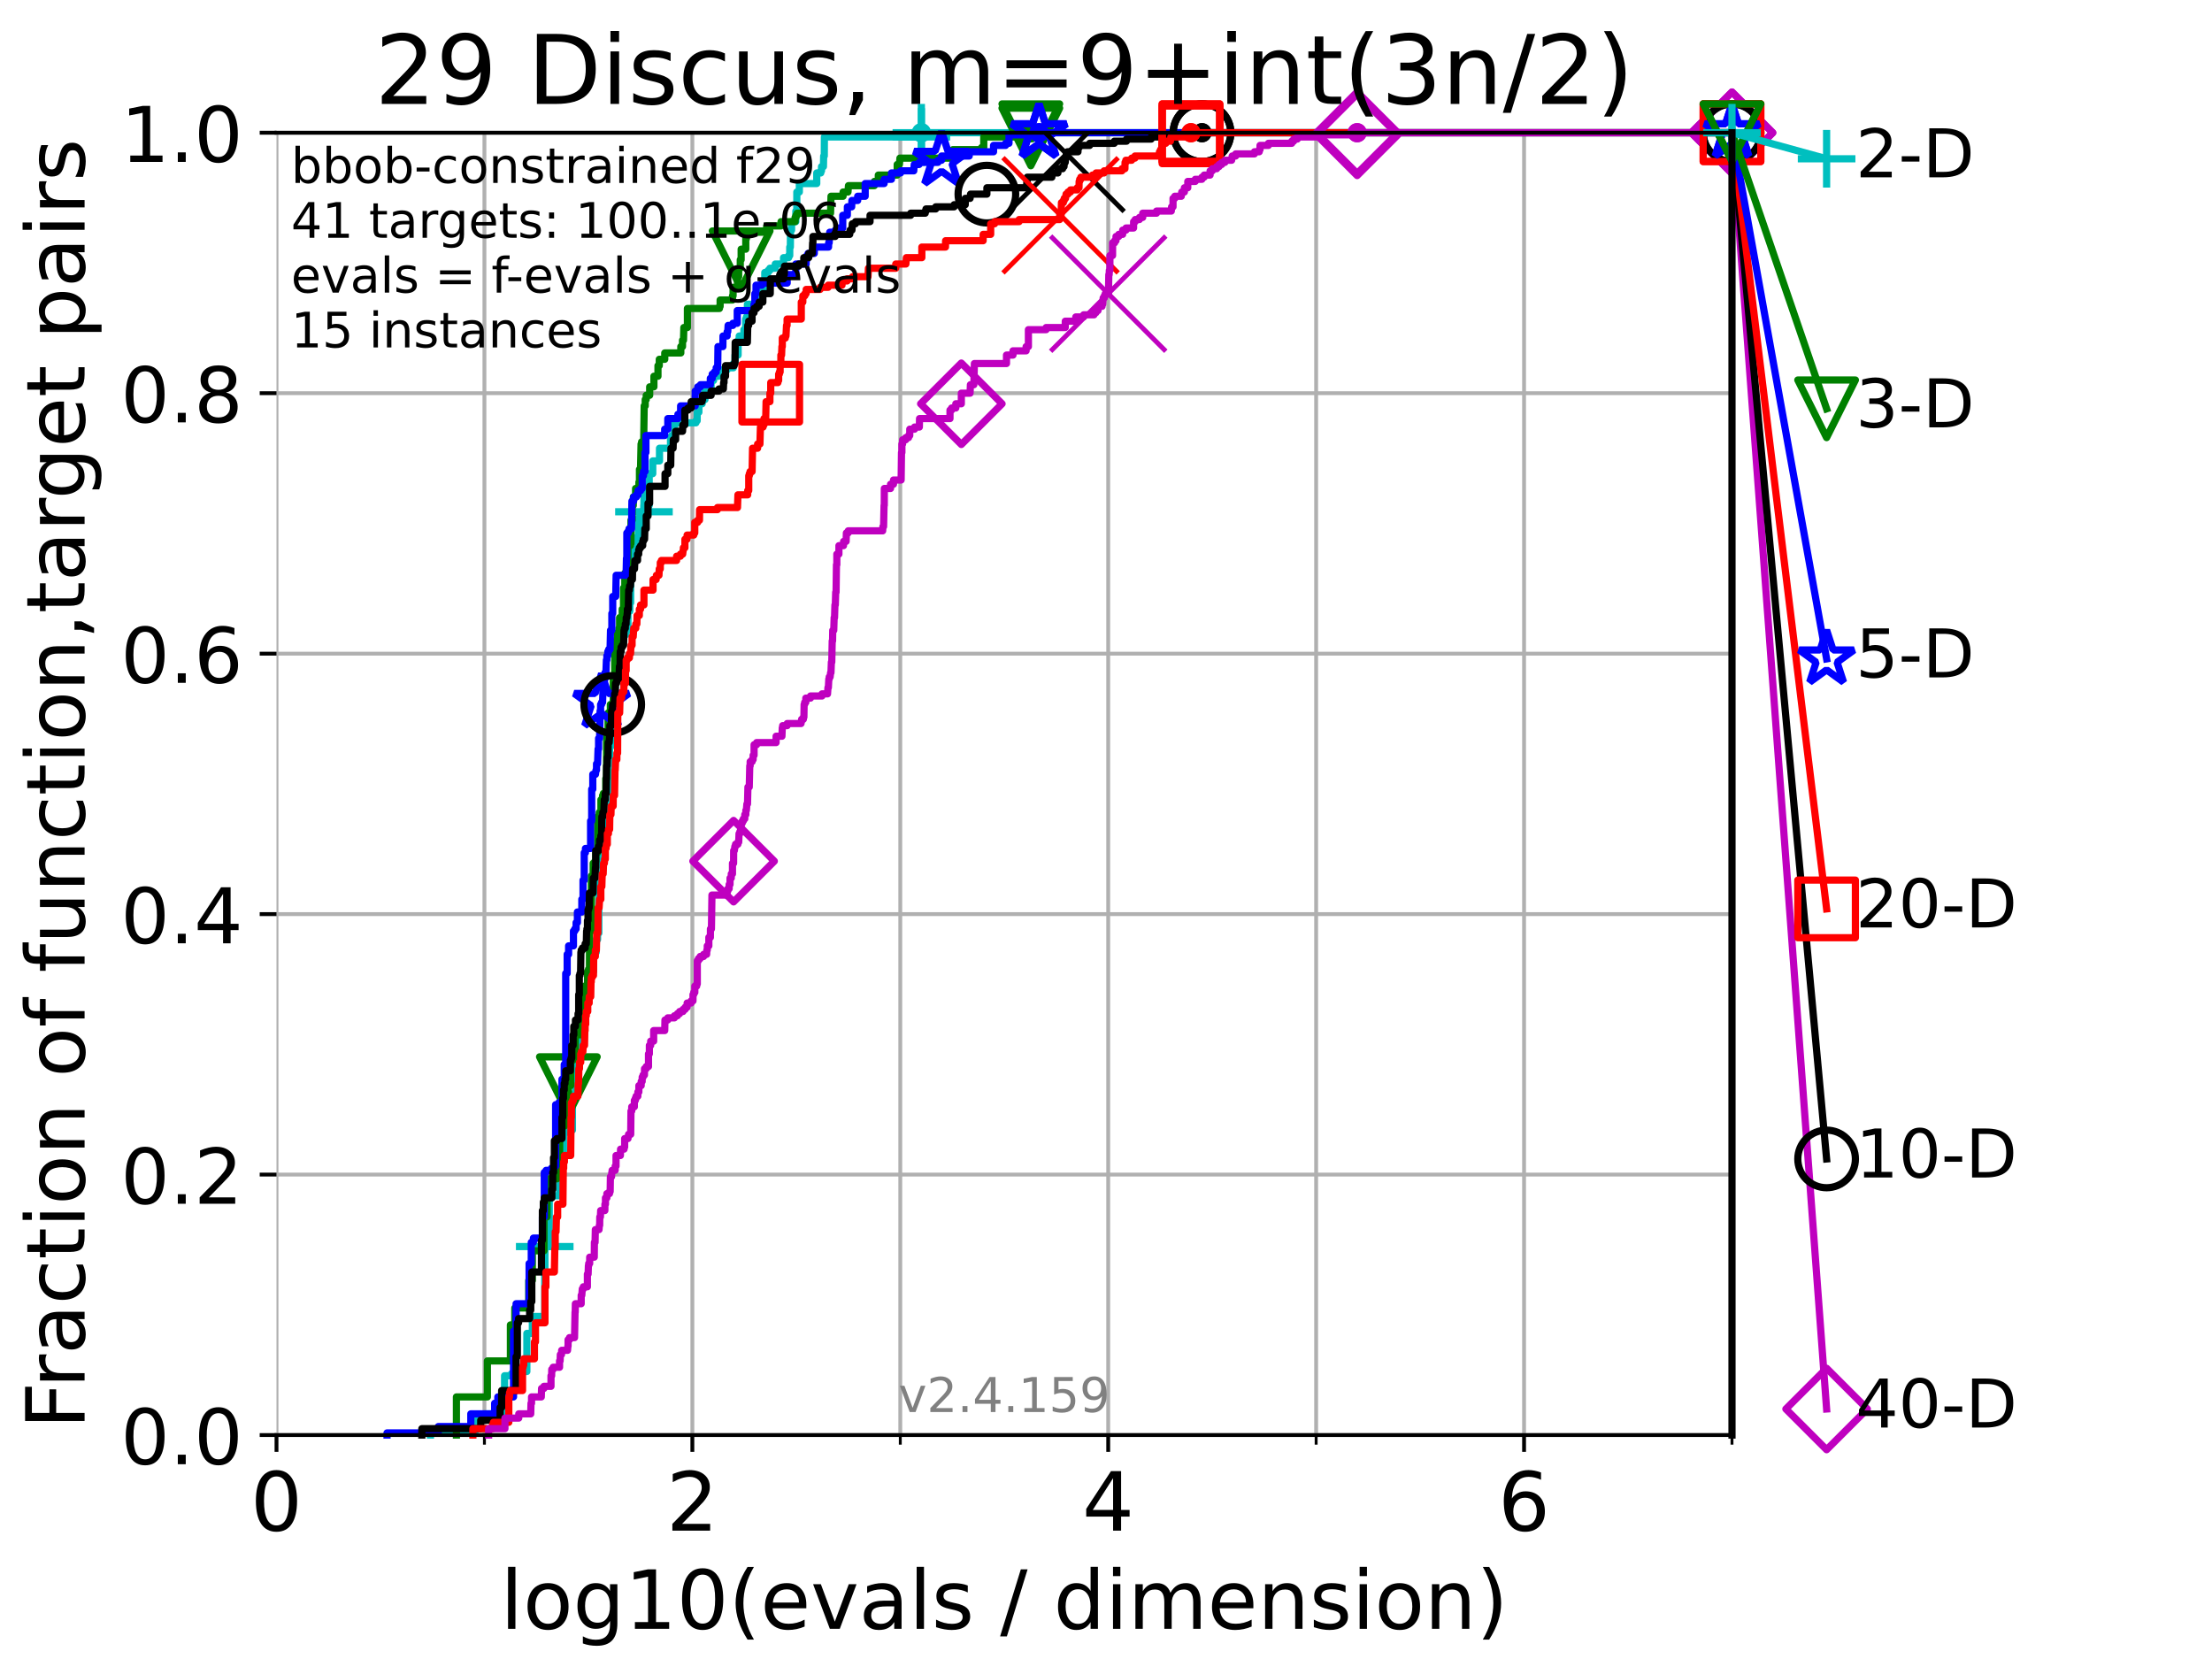 <?xml version="1.0" encoding="utf-8" standalone="no"?>
<!DOCTYPE svg PUBLIC "-//W3C//DTD SVG 1.1//EN"
  "http://www.w3.org/Graphics/SVG/1.1/DTD/svg11.dtd">
<!-- Created with matplotlib (https://matplotlib.org/) -->
<svg height="345.6pt" version="1.1" viewBox="0 0 460.8 345.6" width="460.8pt" xmlns="http://www.w3.org/2000/svg" xmlns:xlink="http://www.w3.org/1999/xlink">
 <defs>
  <style type="text/css">*{stroke-linecap:butt;stroke-linejoin:round;}</style>
 </defs>
 <g id="figure_1">
  <g id="patch_1">
   <path d="M 0 345.6 
L 460.8 345.6 
L 460.8 0 
L 0 0 
z
" style="fill:#ffffff;"/>
  </g>
  <g id="axes_1">
   <g id="patch_2">
    <path d="M 57.6 298.944 
L 360.806 298.944 
L 360.806 27.648 
L 57.6 27.648 
z
" style="fill:#ffffff;"/>
   </g>
   <g id="matplotlib.axis_1">
    <g id="xtick_1">
     <g id="line2d_1">
      <path clip-path="url(#p11534491a7)" d="M 57.6 298.944 
L 57.6 27.648 
" style="fill:none;stroke:#b0b0b0;stroke-linecap:square;stroke-width:0.8;"/>
     </g>
     <g id="line2d_2">
      <defs>
       <path d="M 0 0 
L 0 3.5 
" id="md8f090af53" style="stroke:#000000;stroke-width:0.8;"/>
      </defs>
      <g>
       <use style="stroke:#000000;stroke-width:0.8;" x="57.6" xlink:href="#md8f090af53" y="298.944"/>
      </g>
     </g>
     <g id="text_1">
      <!-- 0 -->
      <g transform="translate(52.192 318.861)scale(0.17 -0.17)">
       <defs>
        <path d="M 31.781 66.406 
Q 24.172 66.406 20.328 58.906 
Q 16.5 51.422 16.5 36.375 
Q 16.5 21.391 20.328 13.891 
Q 24.172 6.391 31.781 6.391 
Q 39.453 6.391 43.281 13.891 
Q 47.125 21.391 47.125 36.375 
Q 47.125 51.422 43.281 58.906 
Q 39.453 66.406 31.781 66.406 
z
M 31.781 74.219 
Q 44.047 74.219 50.516 64.516 
Q 56.984 54.828 56.984 36.375 
Q 56.984 17.969 50.516 8.266 
Q 44.047 -1.422 31.781 -1.422 
Q 19.531 -1.422 13.062 8.266 
Q 6.594 17.969 6.594 36.375 
Q 6.594 54.828 13.062 64.516 
Q 19.531 74.219 31.781 74.219 
z
" id="DejaVuSans-48"/>
       </defs>
       <use xlink:href="#DejaVuSans-48"/>
      </g>
     </g>
    </g>
    <g id="xtick_2">
     <g id="line2d_3">
      <path clip-path="url(#p11534491a7)" d="M 144.23 298.944 
L 144.23 27.648 
" style="fill:none;stroke:#b0b0b0;stroke-linecap:square;stroke-width:0.8;"/>
     </g>
     <g id="line2d_4">
      <g>
       <use style="stroke:#000000;stroke-width:0.8;" x="144.23" xlink:href="#md8f090af53" y="298.944"/>
      </g>
     </g>
     <g id="text_2">
      <!-- 2 -->
      <g transform="translate(138.822 318.861)scale(0.17 -0.17)">
       <defs>
        <path d="M 19.188 8.297 
L 53.609 8.297 
L 53.609 0 
L 7.328 0 
L 7.328 8.297 
Q 12.938 14.109 22.625 23.891 
Q 32.328 33.688 34.812 36.531 
Q 39.547 41.844 41.422 45.531 
Q 43.312 49.219 43.312 52.781 
Q 43.312 58.594 39.234 62.25 
Q 35.156 65.922 28.609 65.922 
Q 23.969 65.922 18.812 64.312 
Q 13.672 62.703 7.812 59.422 
L 7.812 69.391 
Q 13.766 71.781 18.938 73 
Q 24.125 74.219 28.422 74.219 
Q 39.75 74.219 46.484 68.547 
Q 53.219 62.891 53.219 53.422 
Q 53.219 48.922 51.531 44.891 
Q 49.859 40.875 45.406 35.406 
Q 44.188 33.984 37.641 27.219 
Q 31.109 20.453 19.188 8.297 
z
" id="DejaVuSans-50"/>
       </defs>
       <use xlink:href="#DejaVuSans-50"/>
      </g>
     </g>
    </g>
    <g id="xtick_3">
     <g id="line2d_5">
      <path clip-path="url(#p11534491a7)" d="M 230.861 298.944 
L 230.861 27.648 
" style="fill:none;stroke:#b0b0b0;stroke-linecap:square;stroke-width:0.8;"/>
     </g>
     <g id="line2d_6">
      <g>
       <use style="stroke:#000000;stroke-width:0.8;" x="230.861" xlink:href="#md8f090af53" y="298.944"/>
      </g>
     </g>
     <g id="text_3">
      <!-- 4 -->
      <g transform="translate(225.453 318.861)scale(0.17 -0.17)">
       <defs>
        <path d="M 37.797 64.312 
L 12.891 25.391 
L 37.797 25.391 
z
M 35.203 72.906 
L 47.609 72.906 
L 47.609 25.391 
L 58.016 25.391 
L 58.016 17.188 
L 47.609 17.188 
L 47.609 0 
L 37.797 0 
L 37.797 17.188 
L 4.891 17.188 
L 4.891 26.703 
z
" id="DejaVuSans-52"/>
       </defs>
       <use xlink:href="#DejaVuSans-52"/>
      </g>
     </g>
    </g>
    <g id="xtick_4">
     <g id="line2d_7">
      <path clip-path="url(#p11534491a7)" d="M 317.491 298.944 
L 317.491 27.648 
" style="fill:none;stroke:#b0b0b0;stroke-linecap:square;stroke-width:0.8;"/>
     </g>
     <g id="line2d_8">
      <g>
       <use style="stroke:#000000;stroke-width:0.8;" x="317.491" xlink:href="#md8f090af53" y="298.944"/>
      </g>
     </g>
     <g id="text_4">
      <!-- 6 -->
      <g transform="translate(312.083 318.861)scale(0.17 -0.17)">
       <defs>
        <path d="M 33.016 40.375 
Q 26.375 40.375 22.484 35.828 
Q 18.609 31.297 18.609 23.391 
Q 18.609 15.531 22.484 10.953 
Q 26.375 6.391 33.016 6.391 
Q 39.656 6.391 43.531 10.953 
Q 47.406 15.531 47.406 23.391 
Q 47.406 31.297 43.531 35.828 
Q 39.656 40.375 33.016 40.375 
z
M 52.594 71.297 
L 52.594 62.312 
Q 48.875 64.062 45.094 64.984 
Q 41.312 65.922 37.594 65.922 
Q 27.828 65.922 22.672 59.328 
Q 17.531 52.734 16.797 39.406 
Q 19.672 43.656 24.016 45.922 
Q 28.375 48.188 33.594 48.188 
Q 44.578 48.188 50.953 41.516 
Q 57.328 34.859 57.328 23.391 
Q 57.328 12.156 50.688 5.359 
Q 44.047 -1.422 33.016 -1.422 
Q 20.359 -1.422 13.672 8.266 
Q 6.984 17.969 6.984 36.375 
Q 6.984 53.656 15.188 63.938 
Q 23.391 74.219 37.203 74.219 
Q 40.922 74.219 44.703 73.484 
Q 48.484 72.75 52.594 71.297 
z
" id="DejaVuSans-54"/>
       </defs>
       <use xlink:href="#DejaVuSans-54"/>
      </g>
     </g>
    </g>
    <g id="xtick_5">
     <g id="line2d_9">
      <path clip-path="url(#p11534491a7)" d="M 100.915 298.944 
L 100.915 27.648 
" style="fill:none;stroke:#b0b0b0;stroke-linecap:square;stroke-width:0.8;"/>
     </g>
     <g id="line2d_10">
      <defs>
       <path d="M 0 0 
L 0 2 
" id="m4f6fa2a08e" style="stroke:#000000;stroke-width:0.6;"/>
      </defs>
      <g>
       <use style="stroke:#000000;stroke-width:0.6;" x="100.915" xlink:href="#m4f6fa2a08e" y="298.944"/>
      </g>
     </g>
    </g>
    <g id="xtick_6">
     <g id="line2d_11">
      <path clip-path="url(#p11534491a7)" d="M 187.546 298.944 
L 187.546 27.648 
" style="fill:none;stroke:#b0b0b0;stroke-linecap:square;stroke-width:0.8;"/>
     </g>
     <g id="line2d_12">
      <g>
       <use style="stroke:#000000;stroke-width:0.6;" x="187.546" xlink:href="#m4f6fa2a08e" y="298.944"/>
      </g>
     </g>
    </g>
    <g id="xtick_7">
     <g id="line2d_13">
      <path clip-path="url(#p11534491a7)" d="M 274.176 298.944 
L 274.176 27.648 
" style="fill:none;stroke:#b0b0b0;stroke-linecap:square;stroke-width:0.8;"/>
     </g>
     <g id="line2d_14">
      <g>
       <use style="stroke:#000000;stroke-width:0.6;" x="274.176" xlink:href="#m4f6fa2a08e" y="298.944"/>
      </g>
     </g>
    </g>
    <g id="xtick_8">
     <g id="line2d_15">
      <path clip-path="url(#p11534491a7)" d="M 360.806 298.944 
L 360.806 27.648 
" style="fill:none;stroke:#b0b0b0;stroke-linecap:square;stroke-width:0.8;"/>
     </g>
     <g id="line2d_16">
      <g>
       <use style="stroke:#000000;stroke-width:0.6;" x="360.806" xlink:href="#m4f6fa2a08e" y="298.944"/>
      </g>
     </g>
    </g>
    <g id="text_5">
     <!-- log10(evals / dimension) -->
     <g transform="translate(104.239 339.314)scale(0.17 -0.17)">
      <defs>
       <path d="M 9.422 75.984 
L 18.406 75.984 
L 18.406 0 
L 9.422 0 
z
" id="DejaVuSans-108"/>
       <path d="M 30.609 48.391 
Q 23.391 48.391 19.188 42.75 
Q 14.984 37.109 14.984 27.297 
Q 14.984 17.484 19.156 11.844 
Q 23.344 6.203 30.609 6.203 
Q 37.797 6.203 41.984 11.859 
Q 46.188 17.531 46.188 27.297 
Q 46.188 37.016 41.984 42.703 
Q 37.797 48.391 30.609 48.391 
z
M 30.609 56 
Q 42.328 56 49.016 48.375 
Q 55.719 40.766 55.719 27.297 
Q 55.719 13.875 49.016 6.219 
Q 42.328 -1.422 30.609 -1.422 
Q 18.844 -1.422 12.172 6.219 
Q 5.516 13.875 5.516 27.297 
Q 5.516 40.766 12.172 48.375 
Q 18.844 56 30.609 56 
z
" id="DejaVuSans-111"/>
       <path d="M 45.406 27.984 
Q 45.406 37.75 41.375 43.109 
Q 37.359 48.484 30.078 48.484 
Q 22.859 48.484 18.828 43.109 
Q 14.797 37.75 14.797 27.984 
Q 14.797 18.266 18.828 12.891 
Q 22.859 7.516 30.078 7.516 
Q 37.359 7.516 41.375 12.891 
Q 45.406 18.266 45.406 27.984 
z
M 54.391 6.781 
Q 54.391 -7.172 48.188 -13.984 
Q 42 -20.797 29.203 -20.797 
Q 24.469 -20.797 20.266 -20.094 
Q 16.062 -19.391 12.109 -17.922 
L 12.109 -9.188 
Q 16.062 -11.328 19.922 -12.344 
Q 23.781 -13.375 27.781 -13.375 
Q 36.625 -13.375 41.016 -8.766 
Q 45.406 -4.156 45.406 5.172 
L 45.406 9.625 
Q 42.625 4.781 38.281 2.391 
Q 33.938 0 27.875 0 
Q 17.828 0 11.672 7.656 
Q 5.516 15.328 5.516 27.984 
Q 5.516 40.672 11.672 48.328 
Q 17.828 56 27.875 56 
Q 33.938 56 38.281 53.609 
Q 42.625 51.219 45.406 46.391 
L 45.406 54.688 
L 54.391 54.688 
z
" id="DejaVuSans-103"/>
       <path d="M 12.406 8.297 
L 28.516 8.297 
L 28.516 63.922 
L 10.984 60.406 
L 10.984 69.391 
L 28.422 72.906 
L 38.281 72.906 
L 38.281 8.297 
L 54.391 8.297 
L 54.391 0 
L 12.406 0 
z
" id="DejaVuSans-49"/>
       <path d="M 31 75.875 
Q 24.469 64.656 21.281 53.656 
Q 18.109 42.672 18.109 31.391 
Q 18.109 20.125 21.312 9.062 
Q 24.516 -2 31 -13.188 
L 23.188 -13.188 
Q 15.875 -1.703 12.234 9.375 
Q 8.594 20.453 8.594 31.391 
Q 8.594 42.281 12.203 53.312 
Q 15.828 64.359 23.188 75.875 
z
" id="DejaVuSans-40"/>
       <path d="M 56.203 29.594 
L 56.203 25.203 
L 14.891 25.203 
Q 15.484 15.922 20.484 11.062 
Q 25.484 6.203 34.422 6.203 
Q 39.594 6.203 44.453 7.469 
Q 49.312 8.734 54.109 11.281 
L 54.109 2.781 
Q 49.266 0.734 44.188 -0.344 
Q 39.109 -1.422 33.891 -1.422 
Q 20.797 -1.422 13.156 6.188 
Q 5.516 13.812 5.516 26.812 
Q 5.516 40.234 12.766 48.109 
Q 20.016 56 32.328 56 
Q 43.359 56 49.781 48.891 
Q 56.203 41.797 56.203 29.594 
z
M 47.219 32.234 
Q 47.125 39.594 43.094 43.984 
Q 39.062 48.391 32.422 48.391 
Q 24.906 48.391 20.391 44.141 
Q 15.875 39.891 15.188 32.172 
z
" id="DejaVuSans-101"/>
       <path d="M 2.984 54.688 
L 12.5 54.688 
L 29.594 8.797 
L 46.688 54.688 
L 56.203 54.688 
L 35.688 0 
L 23.484 0 
z
" id="DejaVuSans-118"/>
       <path d="M 34.281 27.484 
Q 23.391 27.484 19.188 25 
Q 14.984 22.516 14.984 16.5 
Q 14.984 11.719 18.141 8.906 
Q 21.297 6.109 26.703 6.109 
Q 34.188 6.109 38.703 11.406 
Q 43.219 16.703 43.219 25.484 
L 43.219 27.484 
z
M 52.203 31.203 
L 52.203 0 
L 43.219 0 
L 43.219 8.297 
Q 40.141 3.328 35.547 0.953 
Q 30.953 -1.422 24.312 -1.422 
Q 15.922 -1.422 10.953 3.297 
Q 6 8.016 6 15.922 
Q 6 25.141 12.172 29.828 
Q 18.359 34.516 30.609 34.516 
L 43.219 34.516 
L 43.219 35.406 
Q 43.219 41.609 39.141 45 
Q 35.062 48.391 27.688 48.391 
Q 23 48.391 18.547 47.266 
Q 14.109 46.141 10.016 43.891 
L 10.016 52.203 
Q 14.938 54.109 19.578 55.047 
Q 24.219 56 28.609 56 
Q 40.484 56 46.344 49.844 
Q 52.203 43.703 52.203 31.203 
z
" id="DejaVuSans-97"/>
       <path d="M 44.281 53.078 
L 44.281 44.578 
Q 40.484 46.531 36.375 47.5 
Q 32.281 48.484 27.875 48.484 
Q 21.188 48.484 17.844 46.438 
Q 14.5 44.391 14.5 40.281 
Q 14.5 37.156 16.891 35.375 
Q 19.281 33.594 26.516 31.984 
L 29.594 31.297 
Q 39.156 29.25 43.188 25.516 
Q 47.219 21.781 47.219 15.094 
Q 47.219 7.469 41.188 3.016 
Q 35.156 -1.422 24.609 -1.422 
Q 20.219 -1.422 15.453 -0.562 
Q 10.688 0.297 5.422 2 
L 5.422 11.281 
Q 10.406 8.688 15.234 7.391 
Q 20.062 6.109 24.812 6.109 
Q 31.156 6.109 34.562 8.281 
Q 37.984 10.453 37.984 14.406 
Q 37.984 18.062 35.516 20.016 
Q 33.062 21.969 24.703 23.781 
L 21.578 24.516 
Q 13.234 26.266 9.516 29.906 
Q 5.812 33.547 5.812 39.891 
Q 5.812 47.609 11.281 51.797 
Q 16.75 56 26.812 56 
Q 31.781 56 36.172 55.266 
Q 40.578 54.547 44.281 53.078 
z
" id="DejaVuSans-115"/>
       <path id="DejaVuSans-32"/>
       <path d="M 25.391 72.906 
L 33.688 72.906 
L 8.297 -9.281 
L 0 -9.281 
z
" id="DejaVuSans-47"/>
       <path d="M 45.406 46.391 
L 45.406 75.984 
L 54.391 75.984 
L 54.391 0 
L 45.406 0 
L 45.406 8.203 
Q 42.578 3.328 38.25 0.953 
Q 33.938 -1.422 27.875 -1.422 
Q 17.969 -1.422 11.734 6.484 
Q 5.516 14.406 5.516 27.297 
Q 5.516 40.188 11.734 48.094 
Q 17.969 56 27.875 56 
Q 33.938 56 38.25 53.625 
Q 42.578 51.266 45.406 46.391 
z
M 14.797 27.297 
Q 14.797 17.391 18.875 11.75 
Q 22.953 6.109 30.078 6.109 
Q 37.203 6.109 41.297 11.75 
Q 45.406 17.391 45.406 27.297 
Q 45.406 37.203 41.297 42.844 
Q 37.203 48.484 30.078 48.484 
Q 22.953 48.484 18.875 42.844 
Q 14.797 37.203 14.797 27.297 
z
" id="DejaVuSans-100"/>
       <path d="M 9.422 54.688 
L 18.406 54.688 
L 18.406 0 
L 9.422 0 
z
M 9.422 75.984 
L 18.406 75.984 
L 18.406 64.594 
L 9.422 64.594 
z
" id="DejaVuSans-105"/>
       <path d="M 52 44.188 
Q 55.375 50.25 60.062 53.125 
Q 64.75 56 71.094 56 
Q 79.641 56 84.281 50.016 
Q 88.922 44.047 88.922 33.016 
L 88.922 0 
L 79.891 0 
L 79.891 32.719 
Q 79.891 40.578 77.094 44.375 
Q 74.312 48.188 68.609 48.188 
Q 61.625 48.188 57.562 43.547 
Q 53.516 38.922 53.516 30.906 
L 53.516 0 
L 44.484 0 
L 44.484 32.719 
Q 44.484 40.625 41.703 44.406 
Q 38.922 48.188 33.109 48.188 
Q 26.219 48.188 22.156 43.531 
Q 18.109 38.875 18.109 30.906 
L 18.109 0 
L 9.078 0 
L 9.078 54.688 
L 18.109 54.688 
L 18.109 46.188 
Q 21.188 51.219 25.484 53.609 
Q 29.781 56 35.688 56 
Q 41.656 56 45.828 52.969 
Q 50 49.953 52 44.188 
z
" id="DejaVuSans-109"/>
       <path d="M 54.891 33.016 
L 54.891 0 
L 45.906 0 
L 45.906 32.719 
Q 45.906 40.484 42.875 44.328 
Q 39.844 48.188 33.797 48.188 
Q 26.516 48.188 22.312 43.547 
Q 18.109 38.922 18.109 30.906 
L 18.109 0 
L 9.078 0 
L 9.078 54.688 
L 18.109 54.688 
L 18.109 46.188 
Q 21.344 51.125 25.703 53.562 
Q 30.078 56 35.797 56 
Q 45.219 56 50.047 50.172 
Q 54.891 44.344 54.891 33.016 
z
" id="DejaVuSans-110"/>
       <path d="M 8.016 75.875 
L 15.828 75.875 
Q 23.141 64.359 26.781 53.312 
Q 30.422 42.281 30.422 31.391 
Q 30.422 20.453 26.781 9.375 
Q 23.141 -1.703 15.828 -13.188 
L 8.016 -13.188 
Q 14.5 -2 17.703 9.062 
Q 20.906 20.125 20.906 31.391 
Q 20.906 42.672 17.703 53.656 
Q 14.5 64.656 8.016 75.875 
z
" id="DejaVuSans-41"/>
      </defs>
      <use xlink:href="#DejaVuSans-108"/>
      <use x="27.783" xlink:href="#DejaVuSans-111"/>
      <use x="88.965" xlink:href="#DejaVuSans-103"/>
      <use x="152.441" xlink:href="#DejaVuSans-49"/>
      <use x="216.064" xlink:href="#DejaVuSans-48"/>
      <use x="279.688" xlink:href="#DejaVuSans-40"/>
      <use x="318.701" xlink:href="#DejaVuSans-101"/>
      <use x="380.225" xlink:href="#DejaVuSans-118"/>
      <use x="439.404" xlink:href="#DejaVuSans-97"/>
      <use x="500.684" xlink:href="#DejaVuSans-108"/>
      <use x="528.467" xlink:href="#DejaVuSans-115"/>
      <use x="580.566" xlink:href="#DejaVuSans-32"/>
      <use x="612.354" xlink:href="#DejaVuSans-47"/>
      <use x="646.045" xlink:href="#DejaVuSans-32"/>
      <use x="677.832" xlink:href="#DejaVuSans-100"/>
      <use x="741.309" xlink:href="#DejaVuSans-105"/>
      <use x="769.092" xlink:href="#DejaVuSans-109"/>
      <use x="866.504" xlink:href="#DejaVuSans-101"/>
      <use x="928.027" xlink:href="#DejaVuSans-110"/>
      <use x="991.406" xlink:href="#DejaVuSans-115"/>
      <use x="1043.506" xlink:href="#DejaVuSans-105"/>
      <use x="1071.289" xlink:href="#DejaVuSans-111"/>
      <use x="1132.471" xlink:href="#DejaVuSans-110"/>
      <use x="1195.85" xlink:href="#DejaVuSans-41"/>
     </g>
    </g>
   </g>
   <g id="matplotlib.axis_2">
    <g id="ytick_1">
     <g id="line2d_17">
      <path clip-path="url(#p11534491a7)" d="M 57.6 298.944 
L 360.806 298.944 
" style="fill:none;stroke:#b0b0b0;stroke-linecap:square;stroke-width:0.8;"/>
     </g>
     <g id="line2d_18">
      <defs>
       <path d="M 0 0 
L -3.5 0 
" id="m5976a7cd8f" style="stroke:#000000;stroke-width:0.8;"/>
      </defs>
      <g>
       <use style="stroke:#000000;stroke-width:0.8;" x="57.6" xlink:href="#m5976a7cd8f" y="298.944"/>
      </g>
     </g>
     <g id="text_6">
      <!-- 0.0 -->
      <g transform="translate(25.155 305.023)scale(0.16 -0.16)">
       <defs>
        <path d="M 10.688 12.406 
L 21 12.406 
L 21 0 
L 10.688 0 
z
" id="DejaVuSans-46"/>
       </defs>
       <use xlink:href="#DejaVuSans-48"/>
       <use x="63.623" xlink:href="#DejaVuSans-46"/>
       <use x="95.41" xlink:href="#DejaVuSans-48"/>
      </g>
     </g>
    </g>
    <g id="ytick_2">
     <g id="line2d_19">
      <path clip-path="url(#p11534491a7)" d="M 57.6 244.685 
L 360.806 244.685 
" style="fill:none;stroke:#b0b0b0;stroke-linecap:square;stroke-width:0.8;"/>
     </g>
     <g id="line2d_20">
      <g>
       <use style="stroke:#000000;stroke-width:0.8;" x="57.6" xlink:href="#m5976a7cd8f" y="244.685"/>
      </g>
     </g>
     <g id="text_7">
      <!-- 0.2 -->
      <g transform="translate(25.155 250.764)scale(0.16 -0.16)">
       <use xlink:href="#DejaVuSans-48"/>
       <use x="63.623" xlink:href="#DejaVuSans-46"/>
       <use x="95.41" xlink:href="#DejaVuSans-50"/>
      </g>
     </g>
    </g>
    <g id="ytick_3">
     <g id="line2d_21">
      <path clip-path="url(#p11534491a7)" d="M 57.6 190.426 
L 360.806 190.426 
" style="fill:none;stroke:#b0b0b0;stroke-linecap:square;stroke-width:0.8;"/>
     </g>
     <g id="line2d_22">
      <g>
       <use style="stroke:#000000;stroke-width:0.8;" x="57.6" xlink:href="#m5976a7cd8f" y="190.426"/>
      </g>
     </g>
     <g id="text_8">
      <!-- 0.4 -->
      <g transform="translate(25.155 196.504)scale(0.16 -0.16)">
       <use xlink:href="#DejaVuSans-48"/>
       <use x="63.623" xlink:href="#DejaVuSans-46"/>
       <use x="95.41" xlink:href="#DejaVuSans-52"/>
      </g>
     </g>
    </g>
    <g id="ytick_4">
     <g id="line2d_23">
      <path clip-path="url(#p11534491a7)" d="M 57.6 136.166 
L 360.806 136.166 
" style="fill:none;stroke:#b0b0b0;stroke-linecap:square;stroke-width:0.8;"/>
     </g>
     <g id="line2d_24">
      <g>
       <use style="stroke:#000000;stroke-width:0.8;" x="57.6" xlink:href="#m5976a7cd8f" y="136.166"/>
      </g>
     </g>
     <g id="text_9">
      <!-- 0.6 -->
      <g transform="translate(25.155 142.245)scale(0.16 -0.16)">
       <use xlink:href="#DejaVuSans-48"/>
       <use x="63.623" xlink:href="#DejaVuSans-46"/>
       <use x="95.41" xlink:href="#DejaVuSans-54"/>
      </g>
     </g>
    </g>
    <g id="ytick_5">
     <g id="line2d_25">
      <path clip-path="url(#p11534491a7)" d="M 57.6 81.907 
L 360.806 81.907 
" style="fill:none;stroke:#b0b0b0;stroke-linecap:square;stroke-width:0.8;"/>
     </g>
     <g id="line2d_26">
      <g>
       <use style="stroke:#000000;stroke-width:0.8;" x="57.6" xlink:href="#m5976a7cd8f" y="81.907"/>
      </g>
     </g>
     <g id="text_10">
      <!-- 0.8 -->
      <g transform="translate(25.155 87.986)scale(0.16 -0.16)">
       <defs>
        <path d="M 31.781 34.625 
Q 24.75 34.625 20.719 30.859 
Q 16.703 27.094 16.703 20.516 
Q 16.703 13.922 20.719 10.156 
Q 24.75 6.391 31.781 6.391 
Q 38.812 6.391 42.859 10.172 
Q 46.922 13.969 46.922 20.516 
Q 46.922 27.094 42.891 30.859 
Q 38.875 34.625 31.781 34.625 
z
M 21.922 38.812 
Q 15.578 40.375 12.031 44.719 
Q 8.5 49.078 8.5 55.328 
Q 8.5 64.062 14.719 69.141 
Q 20.953 74.219 31.781 74.219 
Q 42.672 74.219 48.875 69.141 
Q 55.078 64.062 55.078 55.328 
Q 55.078 49.078 51.531 44.719 
Q 48 40.375 41.703 38.812 
Q 48.828 37.156 52.797 32.312 
Q 56.781 27.484 56.781 20.516 
Q 56.781 9.906 50.312 4.234 
Q 43.844 -1.422 31.781 -1.422 
Q 19.734 -1.422 13.25 4.234 
Q 6.781 9.906 6.781 20.516 
Q 6.781 27.484 10.781 32.312 
Q 14.797 37.156 21.922 38.812 
z
M 18.312 54.391 
Q 18.312 48.734 21.844 45.562 
Q 25.391 42.391 31.781 42.391 
Q 38.141 42.391 41.719 45.562 
Q 45.312 48.734 45.312 54.391 
Q 45.312 60.062 41.719 63.234 
Q 38.141 66.406 31.781 66.406 
Q 25.391 66.406 21.844 63.234 
Q 18.312 60.062 18.312 54.391 
z
" id="DejaVuSans-56"/>
       </defs>
       <use xlink:href="#DejaVuSans-48"/>
       <use x="63.623" xlink:href="#DejaVuSans-46"/>
       <use x="95.41" xlink:href="#DejaVuSans-56"/>
      </g>
     </g>
    </g>
    <g id="ytick_6">
     <g id="line2d_27">
      <path clip-path="url(#p11534491a7)" d="M 57.6 27.648 
L 360.806 27.648 
" style="fill:none;stroke:#b0b0b0;stroke-linecap:square;stroke-width:0.8;"/>
     </g>
     <g id="line2d_28">
      <g>
       <use style="stroke:#000000;stroke-width:0.8;" x="57.6" xlink:href="#m5976a7cd8f" y="27.648"/>
      </g>
     </g>
     <g id="text_11">
      <!-- 1.0 -->
      <g transform="translate(25.155 33.727)scale(0.16 -0.16)">
       <use xlink:href="#DejaVuSans-49"/>
       <use x="63.623" xlink:href="#DejaVuSans-46"/>
       <use x="95.41" xlink:href="#DejaVuSans-48"/>
      </g>
     </g>
    </g>
    <g id="text_12">
     <!-- Fraction of function,target pairs -->
     <g transform="translate(17.62 297.681)rotate(-90)scale(0.17 -0.17)">
      <defs>
       <path d="M 9.812 72.906 
L 51.703 72.906 
L 51.703 64.594 
L 19.672 64.594 
L 19.672 43.109 
L 48.578 43.109 
L 48.578 34.812 
L 19.672 34.812 
L 19.672 0 
L 9.812 0 
z
" id="DejaVuSans-70"/>
       <path d="M 41.109 46.297 
Q 39.594 47.172 37.812 47.578 
Q 36.031 48 33.891 48 
Q 26.266 48 22.188 43.047 
Q 18.109 38.094 18.109 28.812 
L 18.109 0 
L 9.078 0 
L 9.078 54.688 
L 18.109 54.688 
L 18.109 46.188 
Q 20.953 51.172 25.484 53.578 
Q 30.031 56 36.531 56 
Q 37.453 56 38.578 55.875 
Q 39.703 55.766 41.062 55.516 
z
" id="DejaVuSans-114"/>
       <path d="M 48.781 52.594 
L 48.781 44.188 
Q 44.969 46.297 41.141 47.344 
Q 37.312 48.391 33.406 48.391 
Q 24.656 48.391 19.812 42.844 
Q 14.984 37.312 14.984 27.297 
Q 14.984 17.281 19.812 11.734 
Q 24.656 6.203 33.406 6.203 
Q 37.312 6.203 41.141 7.25 
Q 44.969 8.297 48.781 10.406 
L 48.781 2.094 
Q 45.016 0.344 40.984 -0.531 
Q 36.969 -1.422 32.422 -1.422 
Q 20.062 -1.422 12.781 6.344 
Q 5.516 14.109 5.516 27.297 
Q 5.516 40.672 12.859 48.328 
Q 20.219 56 33.016 56 
Q 37.156 56 41.109 55.141 
Q 45.062 54.297 48.781 52.594 
z
" id="DejaVuSans-99"/>
       <path d="M 18.312 70.219 
L 18.312 54.688 
L 36.812 54.688 
L 36.812 47.703 
L 18.312 47.703 
L 18.312 18.016 
Q 18.312 11.328 20.141 9.422 
Q 21.969 7.516 27.594 7.516 
L 36.812 7.516 
L 36.812 0 
L 27.594 0 
Q 17.188 0 13.234 3.875 
Q 9.281 7.766 9.281 18.016 
L 9.281 47.703 
L 2.688 47.703 
L 2.688 54.688 
L 9.281 54.688 
L 9.281 70.219 
z
" id="DejaVuSans-116"/>
       <path d="M 37.109 75.984 
L 37.109 68.5 
L 28.516 68.5 
Q 23.688 68.5 21.797 66.547 
Q 19.922 64.594 19.922 59.516 
L 19.922 54.688 
L 34.719 54.688 
L 34.719 47.703 
L 19.922 47.703 
L 19.922 0 
L 10.891 0 
L 10.891 47.703 
L 2.297 47.703 
L 2.297 54.688 
L 10.891 54.688 
L 10.891 58.5 
Q 10.891 67.625 15.141 71.797 
Q 19.391 75.984 28.609 75.984 
z
" id="DejaVuSans-102"/>
       <path d="M 8.5 21.578 
L 8.5 54.688 
L 17.484 54.688 
L 17.484 21.922 
Q 17.484 14.156 20.5 10.266 
Q 23.531 6.391 29.594 6.391 
Q 36.859 6.391 41.078 11.031 
Q 45.312 15.672 45.312 23.688 
L 45.312 54.688 
L 54.297 54.688 
L 54.297 0 
L 45.312 0 
L 45.312 8.406 
Q 42.047 3.422 37.719 1 
Q 33.406 -1.422 27.688 -1.422 
Q 18.266 -1.422 13.375 4.438 
Q 8.5 10.297 8.5 21.578 
z
M 31.109 56 
z
" id="DejaVuSans-117"/>
       <path d="M 11.719 12.406 
L 22.016 12.406 
L 22.016 4 
L 14.016 -11.625 
L 7.719 -11.625 
L 11.719 4 
z
" id="DejaVuSans-44"/>
       <path d="M 18.109 8.203 
L 18.109 -20.797 
L 9.078 -20.797 
L 9.078 54.688 
L 18.109 54.688 
L 18.109 46.391 
Q 20.953 51.266 25.266 53.625 
Q 29.594 56 35.594 56 
Q 45.562 56 51.781 48.094 
Q 58.016 40.188 58.016 27.297 
Q 58.016 14.406 51.781 6.484 
Q 45.562 -1.422 35.594 -1.422 
Q 29.594 -1.422 25.266 0.953 
Q 20.953 3.328 18.109 8.203 
z
M 48.688 27.297 
Q 48.688 37.203 44.609 42.844 
Q 40.531 48.484 33.406 48.484 
Q 26.266 48.484 22.188 42.844 
Q 18.109 37.203 18.109 27.297 
Q 18.109 17.391 22.188 11.75 
Q 26.266 6.109 33.406 6.109 
Q 40.531 6.109 44.609 11.75 
Q 48.688 17.391 48.688 27.297 
z
" id="DejaVuSans-112"/>
      </defs>
      <use xlink:href="#DejaVuSans-70"/>
      <use x="50.27" xlink:href="#DejaVuSans-114"/>
      <use x="91.383" xlink:href="#DejaVuSans-97"/>
      <use x="152.662" xlink:href="#DejaVuSans-99"/>
      <use x="207.643" xlink:href="#DejaVuSans-116"/>
      <use x="246.852" xlink:href="#DejaVuSans-105"/>
      <use x="274.635" xlink:href="#DejaVuSans-111"/>
      <use x="335.816" xlink:href="#DejaVuSans-110"/>
      <use x="399.195" xlink:href="#DejaVuSans-32"/>
      <use x="430.982" xlink:href="#DejaVuSans-111"/>
      <use x="492.164" xlink:href="#DejaVuSans-102"/>
      <use x="527.369" xlink:href="#DejaVuSans-32"/>
      <use x="559.156" xlink:href="#DejaVuSans-102"/>
      <use x="594.361" xlink:href="#DejaVuSans-117"/>
      <use x="657.74" xlink:href="#DejaVuSans-110"/>
      <use x="721.119" xlink:href="#DejaVuSans-99"/>
      <use x="776.1" xlink:href="#DejaVuSans-116"/>
      <use x="815.309" xlink:href="#DejaVuSans-105"/>
      <use x="843.092" xlink:href="#DejaVuSans-111"/>
      <use x="904.273" xlink:href="#DejaVuSans-110"/>
      <use x="967.652" xlink:href="#DejaVuSans-44"/>
      <use x="999.439" xlink:href="#DejaVuSans-116"/>
      <use x="1038.648" xlink:href="#DejaVuSans-97"/>
      <use x="1099.928" xlink:href="#DejaVuSans-114"/>
      <use x="1139.291" xlink:href="#DejaVuSans-103"/>
      <use x="1202.768" xlink:href="#DejaVuSans-101"/>
      <use x="1264.291" xlink:href="#DejaVuSans-116"/>
      <use x="1303.5" xlink:href="#DejaVuSans-32"/>
      <use x="1335.287" xlink:href="#DejaVuSans-112"/>
      <use x="1398.764" xlink:href="#DejaVuSans-97"/>
      <use x="1460.043" xlink:href="#DejaVuSans-105"/>
      <use x="1487.826" xlink:href="#DejaVuSans-114"/>
      <use x="1528.939" xlink:href="#DejaVuSans-115"/>
     </g>
    </g>
   </g>
   <g id="line2d_29">
    <defs>
     <path d="M 0 1.5 
C 0.398 1.5 0.779 1.342 1.061 1.061 
C 1.342 0.779 1.5 0.398 1.5 0 
C 1.5 -0.398 1.342 -0.779 1.061 -1.061 
C 0.779 -1.342 0.398 -1.5 0 -1.5 
C -0.398 -1.5 -0.779 -1.342 -1.061 -1.061 
C -1.342 -0.779 -1.5 -0.398 -1.5 0 
C -1.5 0.398 -1.342 0.779 -1.061 1.061 
C -0.779 1.342 -0.398 1.5 0 1.5 
z
" id="md83d6207b8" style="stroke:#00bfbf;"/>
    </defs>
    <g>
     <use style="fill:#00bfbf;stroke:#00bfbf;" x="191.938" xlink:href="#md83d6207b8" y="27.648"/>
     <use style="fill:#00bfbf;stroke:#00bfbf;" x="191.938" xlink:href="#md83d6207b8" y="27.648"/>
    </g>
   </g>
   <g id="line2d_30">
    <path d="M 89.669 298.944 
L 89.669 298.503 
L 98.933 298.503 
L 98.933 295.415 
L 100.915 295.415 
L 100.915 294.533 
L 105.113 294.533 
L 105.113 286.592 
L 106.561 286.592 
L 106.561 286.151 
L 107.905 286.151 
L 107.905 285.71 
L 109.757 285.71 
L 109.757 277.77 
L 110.897 277.77 
L 110.897 274.241 
L 113.478 274.241 
L 113.478 259.683 
L 114.419 259.683 
L 114.419 249.096 
L 116.584 249.096 
L 116.584 241.156 
L 117.384 241.156 
L 117.384 235.862 
L 118.152 235.862 
L 118.152 235.421 
L 119.248 235.421 
L 119.248 227.922 
L 119.945 227.922 
L 119.945 221.305 
L 120.617 221.305 
L 120.617 217.776 
L 121.266 217.776 
L 121.266 214.247 
L 121.582 214.247 
L 121.582 209.394 
L 122.199 209.394 
L 122.199 208.512 
L 122.5 208.512 
L 122.5 207.189 
L 122.796 207.189 
L 122.796 202.336 
L 123.658 202.336 
L 123.658 198.366 
L 124.211 198.366 
L 124.211 195.719 
L 124.482 195.719 
L 124.482 194.396 
L 124.748 194.396 
L 124.748 182.485 
L 125.271 182.485 
L 125.271 180.28 
L 125.527 180.28 
L 125.527 175.868 
L 126.029 175.868 
L 126.029 174.986 
L 126.275 174.986 
L 126.275 173.663 
L 126.517 173.663 
L 126.517 167.928 
L 126.994 167.928 
L 126.994 155.576 
L 127.227 155.576 
L 127.227 153.812 
L 127.686 153.812 
L 127.686 151.165 
L 127.911 151.165 
L 127.911 147.195 
L 128.134 147.195 
L 128.134 137.931 
L 128.571 137.931 
L 128.571 136.166 
L 129.209 136.166 
L 129.209 134.843 
L 129.417 134.843 
L 129.417 133.078 
L 129.826 133.078 
L 129.826 132.637 
L 130.027 132.637 
L 130.027 132.196 
L 130.423 132.196 
L 130.423 131.314 
L 130.811 131.314 
L 130.811 127.344 
L 131.191 127.344 
L 131.191 125.579 
L 131.378 125.579 
L 131.378 118.08 
L 131.747 118.08 
L 131.747 116.315 
L 131.929 116.315 
L 131.929 115.874 
L 132.109 115.874 
L 132.109 114.551 
L 132.639 114.551 
L 132.639 111.904 
L 132.984 111.904 
L 132.984 107.934 
L 133.656 107.934 
L 133.656 106.611 
L 134.145 106.611 
L 134.145 105.287 
L 135.238 105.287 
L 135.238 98.67 
L 135.981 98.67 
L 135.981 96.023 
L 137.386 96.023 
L 137.386 93.377 
L 139.677 93.377 
L 139.677 91.171 
L 139.915 91.171 
L 139.915 90.73 
L 140.497 90.73 
L 140.497 88.083 
L 144.968 88.083 
L 144.968 87.642 
L 145.238 87.642 
L 145.238 85.877 
L 145.591 85.877 
L 145.591 84.113 
L 146.278 84.113 
L 146.278 83.231 
L 146.86 83.231 
L 146.86 81.466 
L 148.125 81.466 
L 148.125 79.26 
L 148.652 79.26 
L 148.652 78.378 
L 149.666 78.378 
L 149.666 77.937 
L 149.806 77.937 
L 149.806 77.055 
L 151.478 77.055 
L 151.478 76.614 
L 152.776 76.614 
L 152.776 75.731 
L 153.131 75.731 
L 153.131 73.967 
L 153.764 73.967 
L 153.764 70.879 
L 153.99 70.879 
L 153.99 69.997 
L 154.971 69.997 
L 154.971 68.673 
L 155.34 68.673 
L 155.34 66.468 
L 155.495 66.468 
L 155.495 66.026 
L 155.701 66.026 
L 155.701 63.38 
L 157.363 63.38 
L 157.363 61.615 
L 157.688 61.615 
L 157.688 61.174 
L 158.143 61.174 
L 158.143 60.733 
L 159.317 60.733 
L 159.317 56.763 
L 160.021 56.763 
L 160.021 56.322 
L 160.383 56.322 
L 160.383 55.88 
L 161.505 55.88 
L 161.505 54.998 
L 163.226 54.998 
L 163.226 53.675 
L 164.292 53.675 
L 164.292 53.234 
L 164.517 53.234 
L 164.517 51.469 
L 164.644 51.469 
L 164.676 47.94 
L 164.897 47.94 
L 164.897 46.176 
L 165.785 46.176 
L 165.785 43.97 
L 165.993 43.97 
L 165.993 40 
L 166.518 40 
L 166.518 38.235 
L 170.143 38.235 
L 170.143 36.03 
L 170.979 36.03 
L 170.979 35.588 
L 171.137 35.588 
L 171.137 34.706 
L 171.538 34.706 
L 171.582 32.5 
L 171.713 32.5 
L 171.735 28.53 
L 191.938 28.53 
L 191.938 27.648 
L 360.806 27.648 
L 360.806 27.648 
" style="fill:none;stroke:#00bfbf;stroke-linecap:square;stroke-width:1.5;"/>
   </g>
   <g id="line2d_31">
    <defs>
     <path d="M -6 0 
L 6 0 
M 0 6 
L 0 -6 
" id="me10b720e3a" style="stroke:#00bfbf;stroke-width:1.5;"/>
    </defs>
    <g>
     <use style="fill-opacity:0;stroke:#00bfbf;stroke-width:1.5;" x="113.478" xlink:href="#me10b720e3a" y="259.683"/>
     <use style="fill-opacity:0;stroke:#00bfbf;stroke-width:1.5;" x="134.145" xlink:href="#me10b720e3a" y="106.611"/>
     <use style="fill-opacity:0;stroke:#00bfbf;stroke-width:1.5;" x="191.938" xlink:href="#me10b720e3a" y="28.53"/>
     <use style="fill-opacity:0;stroke:#00bfbf;stroke-width:1.5;" x="191.938" xlink:href="#me10b720e3a" y="27.648"/>
     <use style="fill-opacity:0;stroke:#00bfbf;stroke-width:1.5;" x="360.806" xlink:href="#me10b720e3a" y="27.648"/>
    </g>
   </g>
   <g id="line2d_32">
    <path style="fill:none;stroke:#00bfbf;stroke-linecap:square;stroke-width:1.5;"/>
    <g/>
   </g>
   <g id="line2d_33">
    <defs>
     <path d="M 0 1.5 
C 0.398 1.5 0.779 1.342 1.061 1.061 
C 1.342 0.779 1.5 0.398 1.5 0 
C 1.5 -0.398 1.342 -0.779 1.061 -1.061 
C 0.779 -1.342 0.398 -1.5 0 -1.5 
C -0.398 -1.5 -0.779 -1.342 -1.061 -1.061 
C -1.342 -0.779 -1.5 -0.398 -1.5 0 
C -1.5 0.398 -1.342 0.779 -1.061 1.061 
C -0.779 1.342 -0.398 1.5 0 1.5 
z
" id="me14bb12bb2" style="stroke:#008000;"/>
    </defs>
    <g>
     <use style="fill:#008000;stroke:#008000;" x="214.738" xlink:href="#me14bb12bb2" y="27.648"/>
     <use style="fill:#008000;stroke:#008000;" x="214.738" xlink:href="#me14bb12bb2" y="27.648"/>
    </g>
   </g>
   <g id="line2d_34">
    <path d="M 95.081 298.944 
L 95.081 291.004 
L 101.532 291.004 
L 101.532 283.504 
L 106.327 283.504 
L 106.327 276.005 
L 107.245 276.005 
L 107.245 272.476 
L 110.145 272.476 
L 110.145 266.741 
L 110.897 266.741 
L 110.897 260.566 
L 113.317 260.566 
L 113.317 253.507 
L 113.954 253.507 
L 113.954 245.567 
L 116.03 245.567 
L 116.03 241.597 
L 116.584 241.597 
L 116.584 234.539 
L 117.644 234.539 
L 117.644 234.098 
L 118.401 234.098 
L 118.401 226.157 
L 118.89 226.157 
L 118.89 220.864 
L 119.366 220.864 
L 119.366 219.099 
L 119.831 219.099 
L 119.831 215.57 
L 120.944 215.57 
L 120.944 212.041 
L 121.159 212.041 
L 121.159 211.6 
L 121.372 211.6 
L 121.372 208.512 
L 121.79 208.512 
L 121.79 205.424 
L 122.4 205.424 
L 122.4 202.336 
L 122.599 202.336 
L 122.599 201.895 
L 122.796 201.895 
L 122.796 193.955 
L 123.184 193.955 
L 123.184 182.485 
L 123.564 182.485 
L 123.564 179.838 
L 123.936 179.838 
L 123.936 179.397 
L 124.12 179.397 
L 124.12 177.633 
L 124.482 177.633 
L 124.482 170.134 
L 124.837 170.134 
L 124.837 169.251 
L 125.185 169.251 
L 125.185 166.604 
L 125.527 166.604 
L 125.527 165.722 
L 125.696 165.722 
L 125.696 165.281 
L 126.193 165.281 
L 126.193 162.193 
L 126.356 162.193 
L 126.356 152.929 
L 126.677 152.929 
L 126.677 148.518 
L 127.15 148.518 
L 127.15 146.754 
L 127.761 146.754 
L 127.761 141.019 
L 128.06 141.019 
L 128.06 134.843 
L 128.354 134.843 
L 128.354 133.52 
L 128.499 133.52 
L 128.499 133.078 
L 128.643 133.078 
L 128.643 131.755 
L 128.928 131.755 
L 128.928 130.873 
L 129.069 130.873 
L 129.069 128.667 
L 129.623 128.667 
L 129.623 126.903 
L 129.893 126.903 
L 129.893 122.491 
L 130.16 122.491 
L 130.16 119.403 
L 130.553 119.403 
L 130.553 117.639 
L 130.811 117.639 
L 130.811 113.669 
L 131.316 113.669 
L 131.316 113.228 
L 131.44 113.228 
L 131.44 108.375 
L 131.686 108.375 
L 131.686 105.287 
L 131.929 105.287 
L 131.929 103.523 
L 132.405 103.523 
L 132.405 101.758 
L 133.098 101.758 
L 133.098 100.435 
L 133.211 100.435 
L 133.211 97.788 
L 133.435 97.788 
L 133.546 92.494 
L 133.656 92.494 
L 133.656 92.053 
L 134.091 92.053 
L 134.198 84.554 
L 134.411 84.554 
L 134.411 83.231 
L 134.621 83.231 
L 134.621 82.348 
L 135.339 82.348 
L 135.339 80.584 
L 136.223 80.584 
L 136.223 78.378 
L 137.067 78.378 
L 137.067 76.172 
L 137.341 76.172 
L 137.341 74.849 
L 138.481 74.849 
L 138.481 73.526 
L 141.826 73.526 
L 141.826 72.202 
L 142.179 72.202 
L 142.179 70.879 
L 142.387 70.879 
L 142.456 68.232 
L 143.199 68.232 
L 143.199 64.262 
L 149.876 64.262 
L 149.876 63.821 
L 150.015 63.821 
L 150.015 62.497 
L 152.596 62.497 
L 152.596 61.615 
L 152.716 61.615 
L 152.716 59.851 
L 153.651 59.851 
L 153.651 57.645 
L 153.877 57.645 
L 153.877 55.88 
L 154.212 55.88 
L 154.212 54.116 
L 154.396 54.116 
L 154.396 51.91 
L 155.357 51.91 
L 155.357 49.705 
L 155.495 49.705 
L 155.495 48.381 
L 159.707 48.381 
L 159.707 47.058 
L 162.705 47.058 
L 162.705 46.176 
L 165.635 46.176 
L 165.635 45.293 
L 165.815 45.293 
L 165.815 44.852 
L 166.052 44.852 
L 166.052 44.411 
L 173.019 44.411 
L 173.114 40.882 
L 175.626 40.882 
L 175.626 40 
L 176.65 40 
L 176.75 38.676 
L 182.142 38.676 
L 182.142 37.794 
L 182.968 37.794 
L 182.968 36.471 
L 186.901 36.471 
L 186.901 34.265 
L 187.363 34.265 
L 187.47 32.942 
L 198.501 32.942 
L 198.501 31.177 
L 204.474 31.177 
L 204.474 30.736 
L 204.935 30.736 
L 204.935 28.53 
L 214.738 28.53 
L 214.738 27.648 
L 360.806 27.648 
L 360.806 27.648 
" style="fill:none;stroke:#008000;stroke-linecap:square;stroke-width:1.5;"/>
   </g>
   <g id="line2d_35">
    <defs>
     <path d="M -0 6 
L 6 -6 
L -6 -6 
z
" id="m77579d8f1a" style="stroke:#008000;stroke-linejoin:miter;stroke-width:1.5;"/>
    </defs>
    <g>
     <use style="fill-opacity:0;stroke:#008000;stroke-linejoin:miter;stroke-width:1.5;" x="118.401" xlink:href="#m77579d8f1a" y="226.157"/>
     <use style="fill-opacity:0;stroke:#008000;stroke-linejoin:miter;stroke-width:1.5;" x="154.396" xlink:href="#m77579d8f1a" y="54.116"/>
     <use style="fill-opacity:0;stroke:#008000;stroke-linejoin:miter;stroke-width:1.5;" x="214.738" xlink:href="#m77579d8f1a" y="28.53"/>
     <use style="fill-opacity:0;stroke:#008000;stroke-linejoin:miter;stroke-width:1.5;" x="214.738" xlink:href="#m77579d8f1a" y="27.648"/>
     <use style="fill-opacity:0;stroke:#008000;stroke-linejoin:miter;stroke-width:1.5;" x="360.806" xlink:href="#m77579d8f1a" y="27.648"/>
    </g>
   </g>
   <g id="line2d_36">
    <path style="fill:none;stroke:#008000;stroke-linecap:square;stroke-width:1.5;"/>
    <g/>
   </g>
   <g id="line2d_37">
    <defs>
     <path d="M 0 1.5 
C 0.398 1.5 0.779 1.342 1.061 1.061 
C 1.342 0.779 1.5 0.398 1.5 0 
C 1.5 -0.398 1.342 -0.779 1.061 -1.061 
C 0.779 -1.342 0.398 -1.5 0 -1.5 
C -0.398 -1.5 -0.779 -1.342 -1.061 -1.061 
C -1.342 -0.779 -1.5 -0.398 -1.5 0 
C -1.5 0.398 -1.342 0.779 -1.061 1.061 
C -0.779 1.342 -0.398 1.5 0 1.5 
z
" id="m90ca743013" style="stroke:#0000ff;"/>
    </defs>
    <g>
     <use style="fill:#0000ff;stroke:#0000ff;" x="216.446" xlink:href="#m90ca743013" y="27.648"/>
     <use style="fill:#0000ff;stroke:#0000ff;" x="216.446" xlink:href="#m90ca743013" y="27.648"/>
    </g>
   </g>
   <g id="line2d_38">
    <path d="M 80.621 298.944 
L 80.621 298.503 
L 91.306 298.503 
L 91.306 297.179 
L 98.078 297.179 
L 98.078 294.533 
L 103.047 294.533 
L 103.047 292.327 
L 103.707 292.327 
L 103.707 291.004 
L 106.974 291.004 
L 106.974 277.329 
L 107.512 277.329 
L 107.512 271.594 
L 110.221 271.594 
L 110.221 263.212 
L 110.675 263.212 
L 110.675 258.801 
L 111.117 258.801 
L 111.117 257.919 
L 112.989 257.919 
L 112.989 253.507 
L 113.381 253.507 
L 113.381 244.244 
L 113.765 244.244 
L 113.765 243.803 
L 114.872 243.803 
L 114.872 243.361 
L 115.402 243.361 
L 115.402 242.92 
L 115.747 242.92 
L 115.747 230.127 
L 116.419 230.127 
L 116.419 229.686 
L 117.068 229.686 
L 117.068 224.834 
L 117.54 224.834 
L 117.54 221.746 
L 117.849 221.746 
L 117.849 202.777 
L 118.152 202.777 
L 118.152 198.807 
L 118.451 198.807 
L 118.451 197.043 
L 119.46 197.043 
L 119.46 193.955 
L 119.739 193.955 
L 119.739 193.514 
L 120.013 193.514 
L 120.013 192.19 
L 120.284 192.19 
L 120.284 189.984 
L 121.202 189.984 
L 121.202 187.338 
L 121.456 187.338 
L 121.456 183.367 
L 121.707 183.367 
L 121.707 177.633 
L 121.954 177.633 
L 121.954 176.751 
L 123.03 176.751 
L 123.03 171.016 
L 123.26 171.016 
L 123.26 164.399 
L 123.488 164.399 
L 123.488 161.311 
L 124.047 161.311 
L 124.156 160.429 
L 124.265 160.429 
L 124.265 159.105 
L 124.482 159.105 
L 124.589 156.017 
L 124.695 156.017 
L 124.695 153.812 
L 124.907 153.812 
L 125.012 148.077 
L 125.116 148.077 
L 125.116 146.754 
L 125.322 146.754 
L 125.322 146.312 
L 125.527 146.312 
L 125.628 143.225 
L 125.83 143.225 
L 125.929 141.46 
L 126.029 141.46 
L 126.029 140.137 
L 126.226 140.137 
L 126.323 137.49 
L 126.421 137.49 
L 126.421 136.608 
L 126.614 136.608 
L 126.614 135.725 
L 126.804 135.725 
L 126.804 135.284 
L 127.087 135.284 
L 127.181 131.314 
L 127.458 131.314 
L 127.458 127.785 
L 127.641 127.785 
L 127.641 124.256 
L 128.266 124.256 
L 128.354 119.845 
L 130.423 119.845 
L 130.502 116.315 
L 130.579 116.315 
L 130.579 111.022 
L 130.888 111.022 
L 130.888 110.581 
L 131.04 110.581 
L 131.04 110.14 
L 131.564 110.14 
L 131.637 104.405 
L 132.001 104.405 
L 132.001 103.523 
L 132.569 103.523 
L 132.569 103.082 
L 132.916 103.082 
L 132.916 102.199 
L 133.457 102.199 
L 133.457 101.758 
L 133.788 101.758 
L 133.788 99.111 
L 134.048 99.111 
L 134.048 98.229 
L 134.368 98.229 
L 134.368 94.259 
L 134.558 94.259 
L 134.558 90.73 
L 138.464 90.73 
L 138.464 89.406 
L 139.117 89.406 
L 139.117 87.201 
L 141.217 87.201 
L 141.217 86.319 
L 141.783 86.319 
L 141.783 84.554 
L 144.823 84.554 
L 144.823 81.466 
L 145.362 81.466 
L 145.362 80.584 
L 145.92 80.584 
L 145.92 80.143 
L 147.971 80.143 
L 147.971 78.819 
L 148.368 78.819 
L 148.368 77.937 
L 148.815 77.937 
L 148.815 77.496 
L 149.195 77.496 
L 149.195 76.614 
L 149.51 76.614 
L 149.567 72.202 
L 150.587 72.202 
L 150.614 69.997 
L 151.478 69.997 
L 151.478 69.114 
L 151.605 69.114 
L 151.681 67.791 
L 152.668 67.791 
L 152.668 67.35 
L 153.582 67.35 
L 153.582 64.703 
L 157.004 64.703 
L 157.081 63.38 
L 157.251 63.38 
L 157.251 61.174 
L 157.494 61.174 
L 157.494 59.409 
L 158.717 59.409 
L 158.717 58.968 
L 163.985 58.968 
L 163.985 57.204 
L 165.779 57.204 
L 165.779 54.998 
L 167.936 54.998 
L 167.936 54.116 
L 168.074 54.116 
L 168.074 53.234 
L 168.327 53.234 
L 168.327 52.793 
L 169.629 52.793 
L 169.629 51.469 
L 172.6 51.469 
L 172.624 50.587 
L 172.732 50.587 
L 172.839 48.381 
L 174.003 48.381 
L 174.003 47.94 
L 174.664 47.94 
L 174.664 47.499 
L 175.56 47.499 
L 175.56 44.852 
L 176.517 44.852 
L 176.524 43.088 
L 177.421 43.088 
L 177.466 41.764 
L 178.674 41.764 
L 178.674 40.882 
L 180.235 40.882 
L 180.235 38.235 
L 184.18 38.235 
L 184.18 37.353 
L 185.705 37.353 
L 185.705 36.03 
L 187.613 36.03 
L 187.613 35.588 
L 190.354 35.588 
L 190.448 34.265 
L 191.464 34.265 
L 191.464 33.824 
L 195.4 33.824 
L 195.4 33.383 
L 196.143 33.383 
L 196.143 32.5 
L 201.905 32.5 
L 201.905 31.618 
L 206.975 31.618 
L 206.975 30.295 
L 209.48 30.295 
L 209.48 29.854 
L 210.188 29.854 
L 210.202 28.089 
L 216.446 28.089 
L 216.446 27.648 
L 360.806 27.648 
L 360.806 27.648 
" style="fill:none;stroke:#0000ff;stroke-linecap:square;stroke-width:1.5;"/>
   </g>
   <g id="line2d_39">
    <defs>
     <path d="M 0 -6 
L -1.347 -1.854 
L -5.706 -1.854 
L -2.18 0.708 
L -3.527 4.854 
L -0 2.292 
L 3.527 4.854 
L 2.18 0.708 
L 5.706 -1.854 
L 1.347 -1.854 
z
" id="m115f4e28fd" style="stroke:#0000ff;stroke-linejoin:bevel;stroke-width:1.5;"/>
    </defs>
    <g>
     <use style="fill-opacity:0;stroke:#0000ff;stroke-linejoin:bevel;stroke-width:1.5;" x="125.322" xlink:href="#m115f4e28fd" y="146.312"/>
     <use style="fill-opacity:0;stroke:#0000ff;stroke-linejoin:bevel;stroke-width:1.5;" x="196.143" xlink:href="#m115f4e28fd" y="33.383"/>
     <use style="fill-opacity:0;stroke:#0000ff;stroke-linejoin:bevel;stroke-width:1.5;" x="216.446" xlink:href="#m115f4e28fd" y="27.648"/>
     <use style="fill-opacity:0;stroke:#0000ff;stroke-linejoin:bevel;stroke-width:1.5;" x="216.446" xlink:href="#m115f4e28fd" y="27.648"/>
     <use style="fill-opacity:0;stroke:#0000ff;stroke-linejoin:bevel;stroke-width:1.5;" x="360.806" xlink:href="#m115f4e28fd" y="27.648"/>
    </g>
   </g>
   <g id="line2d_40">
    <path style="fill:none;stroke:#0000ff;stroke-linecap:square;stroke-width:1.5;"/>
    <g/>
   </g>
   <g id="line2d_41">
    <defs>
     <path d="M 0 1.5 
C 0.398 1.5 0.779 1.342 1.061 1.061 
C 1.342 0.779 1.5 0.398 1.5 0 
C 1.5 -0.398 1.342 -0.779 1.061 -1.061 
C 0.779 -1.342 0.398 -1.5 0 -1.5 
C -0.398 -1.5 -0.779 -1.342 -1.061 -1.061 
C -1.342 -0.779 -1.5 -0.398 -1.5 0 
C -1.5 0.398 -1.342 0.779 -1.061 1.061 
C -0.779 1.342 -0.398 1.5 0 1.5 
z
" id="m2b6fbd87dc" style="stroke:#000000;"/>
    </defs>
    <g>
     <use style="stroke:#000000;" x="250.398" xlink:href="#m2b6fbd87dc" y="27.648"/>
     <use style="stroke:#000000;" x="250.398" xlink:href="#m2b6fbd87dc" y="27.648"/>
    </g>
   </g>
   <g id="line2d_42">
    <path d="M 87.876 298.944 
L 87.876 297.621 
L 100.147 297.621 
L 100.147 295.856 
L 104.188 295.856 
L 104.188 293.209 
L 104.501 293.209 
L 104.501 289.68 
L 107.512 289.68 
L 107.512 282.622 
L 107.775 282.622 
L 107.775 275.564 
L 108.034 275.564 
L 108.034 274.682 
L 110.336 274.682 
L 110.336 272.917 
L 110.562 272.917 
L 110.562 271.153 
L 110.786 271.153 
L 110.786 264.977 
L 112.79 264.977 
L 112.79 258.36 
L 112.989 258.36 
L 112.989 252.184 
L 113.186 252.184 
L 113.186 250.42 
L 113.381 250.42 
L 113.381 249.537 
L 114.962 249.537 
L 114.962 247.773 
L 115.139 247.773 
L 115.139 244.244 
L 115.315 244.244 
L 115.315 241.156 
L 115.489 241.156 
L 115.489 237.627 
L 116.002 237.627 
L 116.002 237.186 
L 117.068 237.186 
L 117.068 232.774 
L 117.227 232.774 
L 117.227 228.804 
L 117.384 228.804 
L 117.384 227.04 
L 117.54 227.04 
L 117.54 225.716 
L 117.695 225.716 
L 117.695 224.834 
L 117.849 224.834 
L 117.849 223.069 
L 118.817 223.069 
L 118.817 220.864 
L 118.962 220.864 
L 118.962 220.423 
L 119.106 220.423 
L 119.106 217.776 
L 119.39 217.776 
L 119.39 215.57 
L 119.53 215.57 
L 119.53 213.806 
L 119.876 213.806 
L 119.876 212.482 
L 120.418 212.482 
L 120.418 211.159 
L 120.551 211.159 
L 120.551 207.189 
L 120.683 207.189 
L 120.683 203.218 
L 120.814 203.218 
L 120.814 202.777 
L 120.944 202.777 
L 121.009 198.366 
L 121.073 198.366 
L 121.073 197.925 
L 121.329 197.925 
L 121.329 197.484 
L 121.893 197.484 
L 121.893 196.601 
L 122.138 196.601 
L 122.199 193.955 
L 122.259 193.955 
L 122.259 193.514 
L 122.38 193.514 
L 122.38 191.749 
L 122.5 191.749 
L 122.5 189.543 
L 122.619 189.543 
L 122.619 189.102 
L 122.737 189.102 
L 122.796 186.014 
L 123.545 186.014 
L 123.601 182.926 
L 123.936 182.926 
L 124.047 180.721 
L 124.102 180.721 
L 124.102 177.192 
L 124.695 177.192 
L 124.695 176.309 
L 124.907 176.309 
L 124.907 174.986 
L 125.168 174.986 
L 125.168 174.104 
L 125.322 174.104 
L 125.374 170.134 
L 125.578 170.134 
L 125.578 169.251 
L 125.779 169.251 
L 125.88 166.604 
L 126.078 166.604 
L 126.078 165.281 
L 126.275 165.281 
L 126.372 159.546 
L 126.469 159.546 
L 126.517 157.782 
L 126.661 157.782 
L 126.709 154.694 
L 126.899 154.694 
L 126.994 153.371 
L 127.041 153.371 
L 127.041 151.165 
L 127.366 151.165 
L 127.412 148.077 
L 127.55 148.077 
L 127.641 146.754 
L 127.956 146.754 
L 128.045 144.548 
L 128.178 144.548 
L 128.222 142.342 
L 128.441 142.342 
L 128.441 141.901 
L 128.571 141.901 
L 128.571 141.46 
L 128.957 141.46 
L 129.041 138.813 
L 129.167 138.813 
L 129.209 135.725 
L 129.376 135.725 
L 129.376 134.843 
L 129.623 134.843 
L 129.623 134.402 
L 129.907 134.402 
L 129.987 131.314 
L 130.067 131.314 
L 130.067 130.873 
L 130.266 130.873 
L 130.266 129.991 
L 130.423 129.991 
L 130.462 128.667 
L 130.579 128.667 
L 130.657 127.785 
L 130.696 127.785 
L 130.696 126.903 
L 130.888 126.903 
L 130.964 122.932 
L 131.116 122.932 
L 131.154 122.05 
L 131.341 122.05 
L 131.416 120.727 
L 131.747 120.727 
L 131.784 118.521 
L 132.181 118.521 
L 132.252 116.757 
L 132.812 116.757 
L 132.812 115.433 
L 133.052 115.433 
L 133.052 114.551 
L 133.188 114.551 
L 133.188 114.11 
L 133.457 114.11 
L 133.457 113.669 
L 133.886 113.669 
L 133.886 112.786 
L 134.016 112.786 
L 134.016 112.345 
L 134.273 112.345 
L 134.337 110.14 
L 134.621 110.14 
L 134.621 107.493 
L 134.993 107.493 
L 134.993 104.846 
L 135.329 104.846 
L 135.329 101.317 
L 138.541 101.317 
L 138.541 98.67 
L 139.117 98.67 
L 139.117 96.906 
L 139.725 96.906 
L 139.772 93.377 
L 140.22 93.377 
L 140.266 91.612 
L 140.748 91.612 
L 140.748 89.848 
L 142.186 89.848 
L 142.248 88.524 
L 142.662 88.524 
L 142.662 85.436 
L 143.325 85.436 
L 143.325 84.995 
L 143.984 84.995 
L 143.984 83.672 
L 146.244 83.672 
L 146.244 83.231 
L 146.362 83.231 
L 146.362 82.348 
L 148.14 82.348 
L 148.14 81.466 
L 149.778 81.466 
L 149.778 81.025 
L 150.694 81.025 
L 150.747 79.702 
L 150.827 79.702 
L 150.827 78.378 
L 151.142 78.378 
L 151.142 76.172 
L 152.942 76.172 
L 152.942 75.731 
L 153.119 75.731 
L 153.154 71.32 
L 155.691 71.32 
L 155.772 67.791 
L 155.965 67.791 
L 155.965 66.909 
L 156.667 66.909 
L 156.667 65.144 
L 157.081 65.144 
L 157.081 64.262 
L 157.624 64.262 
L 157.624 63.821 
L 158.143 63.821 
L 158.143 62.939 
L 158.917 62.939 
L 158.917 61.174 
L 160.455 61.174 
L 160.486 58.086 
L 163.246 58.086 
L 163.246 57.204 
L 163.383 57.204 
L 163.43 55.439 
L 166.397 55.439 
L 166.397 54.998 
L 167.444 54.998 
L 167.444 53.675 
L 168.472 53.675 
L 168.472 52.793 
L 169.21 52.793 
L 169.284 50.587 
L 169.344 50.587 
L 169.344 49.263 
L 173.984 49.263 
L 173.984 48.822 
L 177.014 48.822 
L 177.08 47.94 
L 177.479 47.94 
L 177.553 46.617 
L 178.213 46.617 
L 178.213 46.176 
L 181.245 46.176 
L 181.245 44.852 
L 189.716 44.852 
L 189.716 44.411 
L 192.743 44.411 
L 192.743 43.97 
L 192.898 43.97 
L 192.898 43.529 
L 194.928 43.529 
L 194.928 43.088 
L 198.764 43.088 
L 198.764 42.646 
L 201.081 42.646 
L 201.081 41.323 
L 202.088 41.323 
L 202.176 40.441 
L 205.588 40.441 
L 205.588 39.117 
L 213.833 39.117 
L 213.926 37.794 
L 213.987 37.794 
L 213.987 36.912 
L 219.124 36.912 
L 219.124 36.03 
L 220.387 36.03 
L 220.387 35.147 
L 221.363 35.147 
L 221.363 34.706 
L 221.655 34.706 
L 221.725 33.824 
L 221.91 33.824 
L 221.975 32.942 
L 222.102 32.942 
L 222.123 32.059 
L 222.364 32.059 
L 222.364 31.618 
L 224.563 31.618 
L 224.563 30.736 
L 224.814 30.736 
L 224.814 30.295 
L 226.999 30.295 
L 226.999 29.854 
L 232.128 29.854 
L 232.128 29.413 
L 234.677 29.413 
L 234.677 28.971 
L 239.818 28.971 
L 239.818 28.53 
L 243.957 28.53 
L 243.957 28.089 
L 250.398 28.089 
L 250.398 27.648 
L 360.806 27.648 
L 360.806 27.648 
" style="fill:none;stroke:#000000;stroke-linecap:square;stroke-width:1.5;"/>
   </g>
   <g id="line2d_43">
    <defs>
     <path d="M 0 6 
C 1.591 6 3.117 5.368 4.243 4.243 
C 5.368 3.117 6 1.591 6 0 
C 6 -1.591 5.368 -3.117 4.243 -4.243 
C 3.117 -5.368 1.591 -6 0 -6 
C -1.591 -6 -3.117 -5.368 -4.243 -4.243 
C -5.368 -3.117 -6 -1.591 -6 0 
C -6 1.591 -5.368 3.117 -4.243 4.243 
C -3.117 5.368 -1.591 6 0 6 
z
" id="mc93cfaf96f" style="stroke:#000000;stroke-width:1.5;"/>
    </defs>
    <g>
     <use style="fill-opacity:0;stroke:#000000;stroke-width:1.5;" x="127.641" xlink:href="#mc93cfaf96f" y="146.754"/>
     <use style="fill-opacity:0;stroke:#000000;stroke-width:1.5;" x="205.588" xlink:href="#mc93cfaf96f" y="40.441"/>
     <use style="fill-opacity:0;stroke:#000000;stroke-width:1.5;" x="250.398" xlink:href="#mc93cfaf96f" y="27.648"/>
     <use style="fill-opacity:0;stroke:#000000;stroke-width:1.5;" x="250.398" xlink:href="#mc93cfaf96f" y="27.648"/>
     <use style="fill-opacity:0;stroke:#000000;stroke-width:1.5;" x="360.806" xlink:href="#mc93cfaf96f" y="27.648"/>
    </g>
   </g>
   <g id="line2d_44">
    <path style="fill:none;stroke:#000000;stroke-linecap:square;stroke-width:1.5;"/>
    <g/>
   </g>
   <g id="line2d_45">
    <path clip-path="url(#p11534491a7)" d="M 222.183 32.059 
" style="fill:none;stroke:#000000;stroke-linecap:square;stroke-width:1.5;"/>
    <defs>
     <path d="M -12 12 
L 12 -12 
M -12 -12 
L 12 12 
" id="mbf3b21e28e" style="stroke:#000000;"/>
    </defs>
    <g clip-path="url(#p11534491a7)">
     <use style="stroke:#000000;" x="222.183" xlink:href="#mbf3b21e28e" y="32.059"/>
    </g>
   </g>
   <g id="line2d_46">
    <defs>
     <path d="M 0 1.5 
C 0.398 1.5 0.779 1.342 1.061 1.061 
C 1.342 0.779 1.5 0.398 1.5 0 
C 1.5 -0.398 1.342 -0.779 1.061 -1.061 
C 0.779 -1.342 0.398 -1.5 0 -1.5 
C -0.398 -1.5 -0.779 -1.342 -1.061 -1.061 
C -1.342 -0.779 -1.5 -0.398 -1.5 0 
C -1.5 0.398 -1.342 0.779 -1.061 1.061 
C -0.779 1.342 -0.398 1.5 0 1.5 
z
" id="m51780eebc6" style="stroke:#ff0000;"/>
    </defs>
    <g>
     <use style="fill:#ff0000;stroke:#ff0000;" x="248.099" xlink:href="#m51780eebc6" y="27.648"/>
     <use style="fill:#ff0000;stroke:#ff0000;" x="248.099" xlink:href="#m51780eebc6" y="27.648"/>
    </g>
   </g>
   <g id="line2d_47">
    <path d="M 98.51 298.944 
L 98.51 297.621 
L 102.622 297.621 
L 102.622 296.738 
L 102.793 296.738 
L 102.793 296.297 
L 105.995 296.297 
L 105.995 291.004 
L 106.138 291.004 
L 106.138 290.121 
L 106.28 290.121 
L 106.28 289.68 
L 108.854 289.68 
L 108.854 284.828 
L 108.977 284.828 
L 108.977 284.387 
L 109.099 284.387 
L 109.099 283.063 
L 111.335 283.063 
L 111.335 279.534 
L 111.55 279.534 
L 111.55 275.564 
L 113.526 275.564 
L 113.526 268.065 
L 113.718 268.065 
L 113.718 264.977 
L 115.489 264.977 
L 115.576 260.124 
L 115.662 260.124 
L 115.662 256.595 
L 115.833 256.595 
L 115.918 253.507 
L 116.17 253.507 
L 116.17 250.861 
L 117.266 250.861 
L 117.345 243.361 
L 117.423 243.361 
L 117.423 242.038 
L 117.579 242.038 
L 117.579 240.715 
L 118.89 240.715 
L 118.962 232.774 
L 119.034 232.774 
L 119.034 229.686 
L 119.248 229.686 
L 119.248 229.245 
L 119.46 229.245 
L 119.46 228.363 
L 120.384 228.363 
L 120.451 225.716 
L 120.518 225.716 
L 120.584 222.628 
L 120.716 222.628 
L 120.716 221.305 
L 120.976 221.305 
L 120.976 219.54 
L 121.106 219.54 
L 121.106 219.099 
L 121.424 219.099 
L 121.488 217.776 
L 121.769 217.776 
L 121.831 214.688 
L 121.893 214.688 
L 121.893 213.364 
L 122.016 213.364 
L 122.016 211.6 
L 122.138 211.6 
L 122.138 210.718 
L 122.44 210.718 
L 122.44 208.953 
L 122.737 208.953 
L 122.737 207.63 
L 123.059 207.63 
L 123.116 204.542 
L 123.174 204.542 
L 123.174 203.66 
L 123.346 203.66 
L 123.346 203.218 
L 123.63 203.218 
L 123.686 199.248 
L 124.019 199.248 
L 124.019 197.925 
L 124.238 197.925 
L 124.32 194.396 
L 124.535 194.396 
L 124.589 189.102 
L 124.801 189.102 
L 124.907 187.338 
L 125.168 187.338 
L 125.168 184.691 
L 125.374 184.691 
L 125.451 182.044 
L 125.654 182.044 
L 125.729 179.838 
L 125.904 179.838 
L 125.954 178.956 
L 126.103 178.956 
L 126.103 176.751 
L 126.25 176.751 
L 126.348 175.868 
L 126.517 175.868 
L 126.517 173.663 
L 126.757 173.663 
L 126.757 172.78 
L 126.994 172.78 
L 127.041 169.692 
L 127.274 169.692 
L 127.32 167.928 
L 127.731 167.928 
L 127.754 165.722 
L 128.023 165.722 
L 128.112 160.429 
L 128.156 160.429 
L 128.244 158.223 
L 128.507 158.223 
L 128.507 156.9 
L 128.658 156.9 
L 128.701 148.518 
L 129.083 148.518 
L 129.167 145.43 
L 129.5 145.43 
L 129.5 144.548 
L 129.623 144.548 
L 129.623 144.107 
L 129.967 144.107 
L 129.967 142.342 
L 130.305 142.342 
L 130.305 139.695 
L 130.443 139.695 
L 130.443 137.49 
L 130.657 137.49 
L 130.657 137.049 
L 131.116 137.049 
L 131.116 136.166 
L 131.36 136.166 
L 131.416 134.843 
L 131.471 134.843 
L 131.471 134.402 
L 131.674 134.402 
L 131.674 132.637 
L 131.911 132.637 
L 132.019 130.873 
L 132.446 130.873 
L 132.446 129.991 
L 132.674 129.991 
L 132.709 128.226 
L 133.188 128.226 
L 133.188 126.903 
L 133.44 126.903 
L 133.44 126.02 
L 134.145 126.02 
L 134.145 122.932 
L 136.04 122.932 
L 136.04 120.727 
L 136.683 120.727 
L 136.739 119.845 
L 137.277 119.845 
L 137.332 118.521 
L 137.548 118.521 
L 137.548 117.198 
L 137.774 117.198 
L 137.774 116.757 
L 140.951 116.757 
L 140.951 115.874 
L 141.74 115.874 
L 141.74 115.433 
L 142.217 115.433 
L 142.321 114.551 
L 142.363 114.551 
L 142.363 114.11 
L 142.682 114.11 
L 142.682 112.345 
L 143.116 112.345 
L 143.136 111.463 
L 144.529 111.463 
L 144.529 111.022 
L 144.732 111.022 
L 144.732 108.816 
L 145.335 108.816 
L 145.335 108.375 
L 145.713 108.375 
L 145.739 106.169 
L 149.46 106.169 
L 149.46 105.728 
L 153.634 105.728 
L 153.725 103.082 
L 155.757 103.082 
L 155.757 102.199 
L 155.975 102.199 
L 155.975 99.111 
L 156.096 99.111 
L 156.096 98.67 
L 156.255 98.67 
L 156.255 98.229 
L 156.677 98.229 
L 156.769 93.377 
L 157.821 93.377 
L 157.821 92.494 
L 158.308 92.494 
L 158.41 88.965 
L 158.96 88.965 
L 158.96 88.524 
L 159.152 88.524 
L 159.152 87.201 
L 159.514 87.201 
L 159.589 83.672 
L 160.387 83.672 
L 160.387 81.907 
L 160.558 81.907 
L 160.558 79.702 
L 162.049 79.702 
L 162.049 79.26 
L 162.205 79.26 
L 162.205 77.937 
L 162.36 77.937 
L 162.36 77.496 
L 162.514 77.496 
L 162.514 76.172 
L 162.666 76.172 
L 162.666 73.967 
L 162.817 73.967 
L 162.884 72.202 
L 162.967 72.202 
L 162.967 70.438 
L 163.592 70.438 
L 163.592 69.997 
L 163.736 69.997 
L 163.846 67.791 
L 163.965 67.791 
L 163.965 66.468 
L 166.922 66.468 
L 166.922 62.939 
L 167.243 62.939 
L 167.243 61.615 
L 167.667 61.615 
L 167.667 61.174 
L 167.923 61.174 
L 167.944 60.292 
L 170.842 60.292 
L 170.842 59.851 
L 172.518 59.851 
L 172.518 59.409 
L 175.412 59.409 
L 175.419 58.527 
L 176.473 58.527 
L 176.473 58.086 
L 177.614 58.086 
L 177.614 57.645 
L 180.821 57.645 
L 180.907 55.88 
L 186.602 55.88 
L 186.602 54.998 
L 188.718 54.998 
L 188.811 53.675 
L 192.037 53.675 
L 192.037 51.469 
L 196.959 51.469 
L 196.986 50.146 
L 204.807 50.146 
L 204.807 48.822 
L 206.377 48.822 
L 206.378 46.617 
L 207.198 46.617 
L 207.198 46.176 
L 212.297 46.176 
L 212.297 45.734 
L 220.754 45.734 
L 220.755 44.852 
L 221.044 44.852 
L 221.119 42.205 
L 221.52 42.205 
L 221.52 41.764 
L 221.697 41.764 
L 221.697 41.323 
L 221.97 41.323 
L 222.08 40.441 
L 222.484 40.441 
L 222.484 40 
L 223.006 40 
L 223.006 39.559 
L 224.408 39.559 
L 224.408 39.117 
L 224.777 39.117 
L 224.804 37.794 
L 224.916 37.794 
L 224.916 37.353 
L 225.162 37.353 
L 225.162 36.912 
L 227.577 36.912 
L 227.577 36.471 
L 228.322 36.471 
L 228.322 36.03 
L 230.005 36.03 
L 230.005 35.588 
L 233.723 35.588 
L 233.723 35.147 
L 234.343 35.147 
L 234.37 33.824 
L 234.532 33.824 
L 234.532 33.383 
L 235.745 33.383 
L 235.745 32.942 
L 236.434 32.942 
L 236.434 32.5 
L 241.43 32.5 
L 241.541 31.618 
L 241.766 31.618 
L 241.766 31.177 
L 241.97 31.177 
L 242.074 29.854 
L 242.862 29.854 
L 242.862 29.413 
L 243.826 29.413 
L 243.916 28.53 
L 247.978 28.53 
L 247.978 28.089 
L 248.099 28.089 
L 248.099 27.648 
L 360.806 27.648 
L 360.806 27.648 
" style="fill:none;stroke:#ff0000;stroke-linecap:square;stroke-width:1.5;"/>
   </g>
   <g id="line2d_48">
    <defs>
     <path d="M -6 6 
L 6 6 
L 6 -6 
L -6 -6 
z
" id="m8e1f42494f" style="stroke:#ff0000;stroke-linejoin:miter;stroke-width:1.5;"/>
    </defs>
    <g>
     <use style="fill-opacity:0;stroke:#ff0000;stroke-linejoin:miter;stroke-width:1.5;" x="160.558" xlink:href="#m8e1f42494f" y="81.907"/>
     <use style="fill-opacity:0;stroke:#ff0000;stroke-linejoin:miter;stroke-width:1.5;" x="248.099" xlink:href="#m8e1f42494f" y="28.089"/>
     <use style="fill-opacity:0;stroke:#ff0000;stroke-linejoin:miter;stroke-width:1.5;" x="248.099" xlink:href="#m8e1f42494f" y="27.648"/>
     <use style="fill-opacity:0;stroke:#ff0000;stroke-linejoin:miter;stroke-width:1.5;" x="248.099" xlink:href="#m8e1f42494f" y="27.648"/>
     <use style="fill-opacity:0;stroke:#ff0000;stroke-linejoin:miter;stroke-width:1.5;" x="360.806" xlink:href="#m8e1f42494f" y="27.648"/>
    </g>
   </g>
   <g id="line2d_49">
    <path style="fill:none;stroke:#ff0000;stroke-linecap:square;stroke-width:1.5;"/>
    <g/>
   </g>
   <g id="line2d_50">
    <path clip-path="url(#p11534491a7)" d="M 220.933 44.852 
" style="fill:none;stroke:#ff0000;stroke-linecap:square;stroke-width:1.5;"/>
    <defs>
     <path d="M -12 12 
L 12 -12 
M -12 -12 
L 12 12 
" id="m5a59f3a8ac" style="stroke:#ff0000;"/>
    </defs>
    <g clip-path="url(#p11534491a7)">
     <use style="fill:#ff0000;stroke:#ff0000;" x="220.933" xlink:href="#m5a59f3a8ac" y="44.852"/>
    </g>
   </g>
   <g id="line2d_51">
    <defs>
     <path d="M 0 1.5 
C 0.398 1.5 0.779 1.342 1.061 1.061 
C 1.342 0.779 1.5 0.398 1.5 0 
C 1.5 -0.398 1.342 -0.779 1.061 -1.061 
C 0.779 -1.342 0.398 -1.5 0 -1.5 
C -0.398 -1.5 -0.779 -1.342 -1.061 -1.061 
C -1.342 -0.779 -1.5 -0.398 -1.5 0 
C -1.5 0.398 -1.342 0.779 -1.061 1.061 
C -0.779 1.342 -0.398 1.5 0 1.5 
z
" id="md12868bd21" style="stroke:#bf00bf;"/>
    </defs>
    <g>
     <use style="fill:#bf00bf;stroke:#bf00bf;" x="282.719" xlink:href="#md12868bd21" y="27.648"/>
     <use style="fill:#bf00bf;stroke:#bf00bf;" x="282.719" xlink:href="#md12868bd21" y="27.648"/>
    </g>
   </g>
   <g id="line2d_52">
    <path d="M 101.788 298.944 
L 101.788 297.621 
L 105.188 297.621 
L 105.188 295.415 
L 108.066 295.415 
L 108.066 294.533 
L 110.562 294.533 
L 110.618 292.327 
L 110.73 292.327 
L 110.73 291.004 
L 112.765 291.004 
L 112.815 289.239 
L 113.309 289.239 
L 113.309 288.798 
L 114.782 288.798 
L 114.782 286.592 
L 114.917 286.592 
L 114.939 285.269 
L 115.227 285.269 
L 115.227 284.828 
L 116.563 284.828 
L 116.563 283.504 
L 116.685 283.504 
L 116.726 282.181 
L 116.968 282.181 
L 117.008 281.299 
L 118.227 281.299 
L 118.302 280.416 
L 118.339 280.416 
L 118.339 279.093 
L 118.635 279.093 
L 118.635 278.652 
L 119.687 278.652 
L 119.79 273.358 
L 119.825 273.358 
L 119.859 271.594 
L 121.073 271.594 
L 121.073 269.829 
L 121.202 269.829 
L 121.297 268.506 
L 121.519 268.506 
L 121.519 268.065 
L 122.365 268.065 
L 122.365 265.418 
L 122.515 265.418 
L 122.574 263.653 
L 122.634 263.653 
L 122.634 263.212 
L 122.84 263.212 
L 122.84 261.889 
L 123.797 261.889 
L 123.825 258.801 
L 123.964 258.801 
L 124.019 256.154 
L 124.788 256.154 
L 124.854 255.272 
L 124.92 255.272 
L 124.946 253.507 
L 125.077 253.507 
L 125.129 252.184 
L 126.004 252.184 
L 126.016 250.861 
L 126.127 250.861 
L 126.127 249.537 
L 126.421 249.537 
L 126.421 248.655 
L 126.97 248.655 
L 126.97 248.214 
L 127.111 248.214 
L 127.157 245.126 
L 127.401 245.126 
L 127.447 244.244 
L 127.515 244.244 
L 127.515 243.803 
L 128.156 243.803 
L 128.156 242.92 
L 128.332 242.92 
L 128.332 240.715 
L 129.241 240.715 
L 129.272 239.391 
L 130.007 239.391 
L 130.007 238.95 
L 130.127 238.95 
L 130.127 237.186 
L 130.821 237.186 
L 130.821 236.744 
L 130.936 236.744 
L 130.936 236.303 
L 131.388 236.303 
L 131.443 231.451 
L 131.601 231.451 
L 131.601 230.569 
L 132.145 230.569 
L 132.145 229.245 
L 132.349 229.245 
L 132.349 228.804 
L 132.508 228.804 
L 132.508 228.363 
L 132.873 228.363 
L 132.873 227.481 
L 133.086 227.481 
L 133.086 226.157 
L 133.573 226.157 
L 133.573 225.275 
L 133.779 225.275 
L 133.779 224.393 
L 133.959 224.393 
L 133.959 223.952 
L 134.249 223.952 
L 134.265 222.628 
L 134.621 222.628 
L 134.621 222.187 
L 135.093 222.187 
L 135.093 219.54 
L 135.276 219.54 
L 135.276 217.776 
L 135.546 217.776 
L 135.546 216.894 
L 136.17 216.894 
L 136.17 214.688 
L 138.477 214.688 
L 138.522 212.482 
L 139.105 212.482 
L 139.105 212.041 
L 140.497 212.041 
L 140.497 211.6 
L 141.123 211.6 
L 141.123 211.159 
L 141.578 211.159 
L 141.578 210.718 
L 142.285 210.718 
L 142.285 210.277 
L 142.723 210.277 
L 142.723 209.835 
L 143.141 209.835 
L 143.141 208.953 
L 143.97 208.953 
L 143.97 208.512 
L 144.362 208.512 
L 144.362 207.189 
L 144.515 207.189 
L 144.515 206.747 
L 144.745 206.747 
L 144.745 205.424 
L 145.13 205.424 
L 145.13 204.983 
L 145.26 204.983 
L 145.26 200.13 
L 145.499 200.13 
L 145.499 199.689 
L 145.86 199.689 
L 145.86 199.248 
L 146.579 199.248 
L 146.579 198.807 
L 147.208 198.807 
L 147.248 197.925 
L 147.336 197.925 
L 147.336 197.043 
L 147.664 197.043 
L 147.664 195.278 
L 147.987 195.278 
L 147.994 193.514 
L 148.205 193.514 
L 148.311 186.455 
L 151.217 186.455 
L 151.217 186.014 
L 151.484 186.014 
L 151.484 185.573 
L 151.631 185.573 
L 151.631 185.132 
L 151.899 185.132 
L 151.899 184.25 
L 152.079 184.25 
L 152.079 182.926 
L 152.335 182.926 
L 152.335 182.044 
L 152.587 182.044 
L 152.587 179.838 
L 152.82 179.838 
L 152.835 177.192 
L 152.981 177.192 
L 153.087 176.309 
L 153.23 176.309 
L 153.23 175.868 
L 153.713 175.868 
L 153.713 175.427 
L 153.889 175.427 
L 153.953 173.663 
L 154.132 173.663 
L 154.132 173.221 
L 154.292 173.221 
L 154.292 172.339 
L 154.413 172.339 
L 154.413 171.457 
L 154.631 171.457 
L 154.631 171.016 
L 154.854 171.016 
L 154.854 170.575 
L 155.151 170.575 
L 155.151 169.692 
L 155.368 169.692 
L 155.374 168.81 
L 155.485 168.81 
L 155.588 167.487 
L 155.719 167.487 
L 155.806 163.958 
L 156.083 163.958 
L 156.188 159.546 
L 156.272 159.546 
L 156.272 158.664 
L 156.684 158.664 
L 156.684 158.223 
L 156.89 158.223 
L 156.89 157.341 
L 157.088 157.341 
L 157.088 155.135 
L 157.619 155.135 
L 157.619 154.694 
L 161.675 154.694 
L 161.675 153.371 
L 162.894 153.371 
L 162.96 151.606 
L 163.042 151.606 
L 163.042 151.165 
L 163.983 151.165 
L 163.983 150.724 
L 166.876 150.724 
L 166.876 150.283 
L 166.992 150.283 
L 166.992 149.841 
L 167.355 149.841 
L 167.355 149.4 
L 167.469 149.4 
L 167.513 146.754 
L 167.628 146.754 
L 167.628 146.312 
L 167.863 146.312 
L 167.863 145.43 
L 168.84 145.43 
L 168.84 144.989 
L 171.237 144.989 
L 171.237 144.548 
L 172.392 144.548 
L 172.479 143.225 
L 172.566 143.225 
L 172.655 141.46 
L 172.741 141.46 
L 172.741 141.019 
L 172.934 141.019 
L 173.023 140.137 
L 173.107 140.137 
L 173.191 137.931 
L 173.274 137.931 
L 173.363 133.52 
L 173.44 133.52 
L 173.473 131.314 
L 173.687 131.314 
L 173.768 128.667 
L 173.849 128.667 
L 173.93 126.02 
L 174.01 126.02 
L 174.09 123.374 
L 174.17 123.374 
L 174.249 117.639 
L 174.328 117.639 
L 174.328 115.433 
L 174.762 115.433 
L 174.765 113.669 
L 175.718 113.669 
L 175.74 112.786 
L 176.263 112.786 
L 176.316 111.022 
L 176.7 111.022 
L 176.7 110.581 
L 183.877 110.581 
L 183.925 109.698 
L 184.068 109.698 
L 184.162 105.287 
L 184.209 105.287 
L 184.223 101.758 
L 185.515 101.758 
L 185.515 100.876 
L 186.132 100.876 
L 186.132 99.994 
L 187.723 99.994 
L 187.8 94.259 
L 187.882 94.259 
L 187.882 92.494 
L 188.029 92.494 
L 188.029 91.612 
L 188.679 91.612 
L 188.679 91.171 
L 189.268 91.171 
L 189.268 90.73 
L 189.516 90.73 
L 189.518 89.406 
L 190.52 89.406 
L 190.52 88.965 
L 191.52 88.965 
L 191.553 87.201 
L 197.9 87.201 
L 197.9 85.436 
L 198.238 85.436 
L 198.238 84.995 
L 199.111 84.995 
L 199.111 84.113 
L 200.264 84.113 
L 200.264 81.907 
L 202.088 81.907 
L 202.153 80.143 
L 202.875 80.143 
L 202.982 75.731 
L 209.672 75.731 
L 209.672 73.967 
L 211.025 73.967 
L 211.025 73.085 
L 213.759 73.085 
L 213.759 72.202 
L 214.236 72.202 
L 214.236 68.673 
L 217.93 68.673 
L 217.93 68.232 
L 221.915 68.232 
L 221.915 66.909 
L 224.104 66.909 
L 224.104 66.026 
L 225.737 66.026 
L 225.737 65.585 
L 227.899 65.585 
L 227.899 65.144 
L 228.304 65.144 
L 228.304 64.703 
L 228.734 64.703 
L 228.738 63.821 
L 229.578 63.821 
L 229.578 63.38 
L 229.724 63.38 
L 229.812 62.056 
L 230.06 62.056 
L 230.06 61.615 
L 230.239 61.615 
L 230.239 61.174 
L 230.914 61.174 
L 230.985 57.204 
L 231.061 57.204 
L 231.095 56.322 
L 231.207 56.322 
L 231.217 53.234 
L 231.769 53.234 
L 231.774 50.587 
L 232.192 50.587 
L 232.192 50.146 
L 232.48 50.146 
L 232.48 49.263 
L 233.054 49.263 
L 233.054 48.822 
L 233.871 48.822 
L 233.876 47.94 
L 234.562 47.94 
L 234.562 47.499 
L 236.146 47.499 
L 236.15 46.176 
L 236.485 46.176 
L 236.485 45.734 
L 237.368 45.734 
L 237.368 45.293 
L 238.048 45.293 
L 238.048 44.411 
L 240.925 44.411 
L 240.925 43.97 
L 244.007 43.97 
L 244.061 43.088 
L 244.362 43.088 
L 244.363 41.323 
L 244.73 41.323 
L 244.73 40.882 
L 246.089 40.882 
L 246.174 40 
L 246.729 40 
L 246.729 39.117 
L 247.435 39.117 
L 247.437 37.794 
L 248.995 37.794 
L 248.995 37.353 
L 250.381 37.353 
L 250.381 36.912 
L 250.848 36.912 
L 250.848 36.471 
L 252.085 36.471 
L 252.088 35.588 
L 252.554 35.588 
L 252.554 35.147 
L 253.46 35.147 
L 253.46 34.706 
L 253.959 34.706 
L 253.959 34.265 
L 254.511 34.265 
L 254.511 33.824 
L 255.179 33.824 
L 255.179 33.383 
L 256.575 33.383 
L 256.575 32.942 
L 256.687 32.942 
L 256.687 32.5 
L 257.418 32.5 
L 257.418 32.059 
L 261.327 32.059 
L 261.327 31.618 
L 262.321 31.618 
L 262.321 31.177 
L 262.485 31.177 
L 262.485 30.295 
L 264.233 30.295 
L 264.233 29.854 
L 269.099 29.854 
L 269.099 29.413 
L 269.502 29.413 
L 269.502 28.971 
L 270.26 28.971 
L 270.26 28.53 
L 275.587 28.53 
L 275.587 28.089 
L 282.719 28.089 
L 282.719 27.648 
L 360.806 27.648 
L 360.806 27.648 
" style="fill:none;stroke:#bf00bf;stroke-linecap:square;stroke-width:1.5;"/>
   </g>
   <g id="line2d_53">
    <defs>
     <path d="M -0 8.485 
L 8.485 0 
L 0 -8.485 
L -8.485 -0 
z
" id="m516968568a" style="stroke:#bf00bf;stroke-linejoin:miter;stroke-width:1.5;"/>
    </defs>
    <g>
     <use style="fill-opacity:0;stroke:#bf00bf;stroke-linejoin:miter;stroke-width:1.5;" x="152.82" xlink:href="#m516968568a" y="179.397"/>
     <use style="fill-opacity:0;stroke:#bf00bf;stroke-linejoin:miter;stroke-width:1.5;" x="200.264" xlink:href="#m516968568a" y="84.113"/>
     <use style="fill-opacity:0;stroke:#bf00bf;stroke-linejoin:miter;stroke-width:1.5;" x="282.719" xlink:href="#m516968568a" y="28.089"/>
     <use style="fill-opacity:0;stroke:#bf00bf;stroke-linejoin:miter;stroke-width:1.5;" x="282.719" xlink:href="#m516968568a" y="27.648"/>
     <use style="fill-opacity:0;stroke:#bf00bf;stroke-linejoin:miter;stroke-width:1.5;" x="360.806" xlink:href="#m516968568a" y="27.648"/>
    </g>
   </g>
   <g id="line2d_54">
    <path style="fill:none;stroke:#bf00bf;stroke-linecap:square;stroke-width:1.5;"/>
    <g/>
   </g>
   <g id="line2d_55">
    <path clip-path="url(#p11534491a7)" d="M 230.863 61.174 
" style="fill:none;stroke:#bf00bf;stroke-linecap:square;stroke-width:1.5;"/>
    <defs>
     <path d="M -12 12 
L 12 -12 
M -12 -12 
L 12 12 
" id="m7cf8eb23df" style="stroke:#bf00bf;"/>
    </defs>
    <g clip-path="url(#p11534491a7)">
     <use style="fill:#bf00bf;stroke:#bf00bf;" x="230.863" xlink:href="#m7cf8eb23df" y="61.174"/>
    </g>
   </g>
   <g id="line2d_56">
    <path d="M 360.806 27.648 
L 380.515 293.518 
" style="fill:none;stroke:#bf00bf;stroke-linecap:square;stroke-width:1.5;"/>
    <g>
     <use style="fill-opacity:0;stroke:#bf00bf;stroke-linejoin:miter;stroke-width:1.5;" x="360.806" xlink:href="#m516968568a" y="27.648"/>
     <use style="fill-opacity:0;stroke:#bf00bf;stroke-linejoin:miter;stroke-width:1.5;" x="380.515" xlink:href="#m516968568a" y="293.518"/>
    </g>
   </g>
   <g id="line2d_57">
    <path d="M 360.806 27.648 
L 380.515 241.429 
" style="fill:none;stroke:#000000;stroke-linecap:square;stroke-width:1.5;"/>
    <g>
     <use style="fill-opacity:0;stroke:#000000;stroke-width:1.5;" x="360.806" xlink:href="#mc93cfaf96f" y="27.648"/>
     <use style="fill-opacity:0;stroke:#000000;stroke-width:1.5;" x="380.515" xlink:href="#mc93cfaf96f" y="241.429"/>
    </g>
   </g>
   <g id="line2d_58">
    <path d="M 360.806 27.648 
L 380.515 189.34 
" style="fill:none;stroke:#ff0000;stroke-linecap:square;stroke-width:1.5;"/>
    <g>
     <use style="fill-opacity:0;stroke:#ff0000;stroke-linejoin:miter;stroke-width:1.5;" x="360.806" xlink:href="#m8e1f42494f" y="27.648"/>
     <use style="fill-opacity:0;stroke:#ff0000;stroke-linejoin:miter;stroke-width:1.5;" x="380.515" xlink:href="#m8e1f42494f" y="189.34"/>
    </g>
   </g>
   <g id="line2d_59">
    <path d="M 360.806 27.648 
L 380.515 137.252 
" style="fill:none;stroke:#0000ff;stroke-linecap:square;stroke-width:1.5;"/>
    <g>
     <use style="fill-opacity:0;stroke:#0000ff;stroke-linejoin:bevel;stroke-width:1.5;" x="360.806" xlink:href="#m115f4e28fd" y="27.648"/>
     <use style="fill-opacity:0;stroke:#0000ff;stroke-linejoin:bevel;stroke-width:1.5;" x="380.515" xlink:href="#m115f4e28fd" y="137.252"/>
    </g>
   </g>
   <g id="line2d_60">
    <path d="M 360.806 27.648 
L 380.515 85.163 
" style="fill:none;stroke:#008000;stroke-linecap:square;stroke-width:1.5;"/>
    <g>
     <use style="fill-opacity:0;stroke:#008000;stroke-linejoin:miter;stroke-width:1.5;" x="360.806" xlink:href="#m77579d8f1a" y="27.648"/>
     <use style="fill-opacity:0;stroke:#008000;stroke-linejoin:miter;stroke-width:1.5;" x="380.515" xlink:href="#m77579d8f1a" y="85.163"/>
    </g>
   </g>
   <g id="line2d_61">
    <path d="M 360.806 27.648 
L 380.515 33.074 
" style="fill:none;stroke:#00bfbf;stroke-linecap:square;stroke-width:1.5;"/>
    <g>
     <use style="fill-opacity:0;stroke:#00bfbf;stroke-width:1.5;" x="360.806" xlink:href="#me10b720e3a" y="27.648"/>
     <use style="fill-opacity:0;stroke:#00bfbf;stroke-width:1.5;" x="380.515" xlink:href="#me10b720e3a" y="33.074"/>
    </g>
   </g>
   <g id="line2d_62">
    <path d="M 360.806 298.944 
L 360.806 27.648 
" style="fill:none;stroke:#000000;stroke-linecap:square;stroke-width:1.5;"/>
   </g>
   <g id="patch_3">
    <path d="M 57.6 298.944 
L 360.806 298.944 
" style="fill:none;stroke:#000000;stroke-linecap:square;stroke-linejoin:miter;stroke-width:0.8;"/>
   </g>
   <g id="patch_4">
    <path d="M 57.6 27.648 
L 360.806 27.648 
" style="fill:none;stroke:#000000;stroke-linecap:square;stroke-linejoin:miter;stroke-width:0.8;"/>
   </g>
   <g id="text_13">
    <!-- 40-D -->
    <g transform="translate(386.579 297.381)scale(0.14 -0.14)">
     <defs>
      <path d="M 4.891 31.391 
L 31.203 31.391 
L 31.203 23.391 
L 4.891 23.391 
z
" id="DejaVuSans-45"/>
      <path d="M 19.672 64.797 
L 19.672 8.109 
L 31.594 8.109 
Q 46.688 8.109 53.688 14.938 
Q 60.688 21.781 60.688 36.531 
Q 60.688 51.172 53.688 57.984 
Q 46.688 64.797 31.594 64.797 
z
M 9.812 72.906 
L 30.078 72.906 
Q 51.266 72.906 61.172 64.094 
Q 71.094 55.281 71.094 36.531 
Q 71.094 17.672 61.125 8.828 
Q 51.172 0 30.078 0 
L 9.812 0 
z
" id="DejaVuSans-68"/>
     </defs>
     <use xlink:href="#DejaVuSans-52"/>
     <use x="63.623" xlink:href="#DejaVuSans-48"/>
     <use x="127.246" xlink:href="#DejaVuSans-45"/>
     <use x="163.33" xlink:href="#DejaVuSans-68"/>
    </g>
   </g>
   <g id="text_14">
    <!-- 10-D -->
    <g transform="translate(386.579 245.292)scale(0.14 -0.14)">
     <use xlink:href="#DejaVuSans-49"/>
     <use x="63.623" xlink:href="#DejaVuSans-48"/>
     <use x="127.246" xlink:href="#DejaVuSans-45"/>
     <use x="163.33" xlink:href="#DejaVuSans-68"/>
    </g>
   </g>
   <g id="text_15">
    <!-- 20-D -->
    <g transform="translate(386.579 193.204)scale(0.14 -0.14)">
     <use xlink:href="#DejaVuSans-50"/>
     <use x="63.623" xlink:href="#DejaVuSans-48"/>
     <use x="127.246" xlink:href="#DejaVuSans-45"/>
     <use x="163.33" xlink:href="#DejaVuSans-68"/>
    </g>
   </g>
   <g id="text_16">
    <!-- 5-D -->
    <g transform="translate(386.579 141.115)scale(0.14 -0.14)">
     <defs>
      <path d="M 10.797 72.906 
L 49.516 72.906 
L 49.516 64.594 
L 19.828 64.594 
L 19.828 46.734 
Q 21.969 47.469 24.109 47.828 
Q 26.266 48.188 28.422 48.188 
Q 40.625 48.188 47.75 41.5 
Q 54.891 34.812 54.891 23.391 
Q 54.891 11.625 47.562 5.094 
Q 40.234 -1.422 26.906 -1.422 
Q 22.312 -1.422 17.547 -0.641 
Q 12.797 0.141 7.719 1.703 
L 7.719 11.625 
Q 12.109 9.234 16.797 8.062 
Q 21.484 6.891 26.703 6.891 
Q 35.156 6.891 40.078 11.328 
Q 45.016 15.766 45.016 23.391 
Q 45.016 31 40.078 35.438 
Q 35.156 39.891 26.703 39.891 
Q 22.75 39.891 18.812 39.016 
Q 14.891 38.141 10.797 36.281 
z
" id="DejaVuSans-53"/>
     </defs>
     <use xlink:href="#DejaVuSans-53"/>
     <use x="63.623" xlink:href="#DejaVuSans-45"/>
     <use x="99.707" xlink:href="#DejaVuSans-68"/>
    </g>
   </g>
   <g id="text_17">
    <!-- 3-D -->
    <g transform="translate(386.579 89.026)scale(0.14 -0.14)">
     <defs>
      <path d="M 40.578 39.312 
Q 47.656 37.797 51.625 33 
Q 55.609 28.219 55.609 21.188 
Q 55.609 10.406 48.188 4.484 
Q 40.766 -1.422 27.094 -1.422 
Q 22.516 -1.422 17.656 -0.516 
Q 12.797 0.391 7.625 2.203 
L 7.625 11.719 
Q 11.719 9.328 16.594 8.109 
Q 21.484 6.891 26.812 6.891 
Q 36.078 6.891 40.938 10.547 
Q 45.797 14.203 45.797 21.188 
Q 45.797 27.641 41.281 31.266 
Q 36.766 34.906 28.719 34.906 
L 20.219 34.906 
L 20.219 43.016 
L 29.109 43.016 
Q 36.375 43.016 40.234 45.922 
Q 44.094 48.828 44.094 54.297 
Q 44.094 59.906 40.109 62.906 
Q 36.141 65.922 28.719 65.922 
Q 24.656 65.922 20.016 65.031 
Q 15.375 64.156 9.812 62.312 
L 9.812 71.094 
Q 15.438 72.656 20.344 73.438 
Q 25.25 74.219 29.594 74.219 
Q 40.828 74.219 47.359 69.109 
Q 53.906 64.016 53.906 55.328 
Q 53.906 49.266 50.438 45.094 
Q 46.969 40.922 40.578 39.312 
z
" id="DejaVuSans-51"/>
     </defs>
     <use xlink:href="#DejaVuSans-51"/>
     <use x="63.623" xlink:href="#DejaVuSans-45"/>
     <use x="99.707" xlink:href="#DejaVuSans-68"/>
    </g>
   </g>
   <g id="text_18">
    <!-- 2-D -->
    <g transform="translate(386.579 36.937)scale(0.14 -0.14)">
     <use xlink:href="#DejaVuSans-50"/>
     <use x="63.623" xlink:href="#DejaVuSans-45"/>
     <use x="99.707" xlink:href="#DejaVuSans-68"/>
    </g>
   </g>
   <g id="text_19">
    <!-- bbob-constrained f29 -->
    <g transform="translate(60.632 38.111)scale(0.102 -0.102)">
     <defs>
      <path d="M 48.688 27.297 
Q 48.688 37.203 44.609 42.844 
Q 40.531 48.484 33.406 48.484 
Q 26.266 48.484 22.188 42.844 
Q 18.109 37.203 18.109 27.297 
Q 18.109 17.391 22.188 11.75 
Q 26.266 6.109 33.406 6.109 
Q 40.531 6.109 44.609 11.75 
Q 48.688 17.391 48.688 27.297 
z
M 18.109 46.391 
Q 20.953 51.266 25.266 53.625 
Q 29.594 56 35.594 56 
Q 45.562 56 51.781 48.094 
Q 58.016 40.188 58.016 27.297 
Q 58.016 14.406 51.781 6.484 
Q 45.562 -1.422 35.594 -1.422 
Q 29.594 -1.422 25.266 0.953 
Q 20.953 3.328 18.109 8.203 
L 18.109 0 
L 9.078 0 
L 9.078 75.984 
L 18.109 75.984 
z
" id="DejaVuSans-98"/>
      <path d="M 10.984 1.516 
L 10.984 10.5 
Q 14.703 8.734 18.5 7.812 
Q 22.312 6.891 25.984 6.891 
Q 35.75 6.891 40.891 13.453 
Q 46.047 20.016 46.781 33.406 
Q 43.953 29.203 39.594 26.953 
Q 35.25 24.703 29.984 24.703 
Q 19.047 24.703 12.672 31.312 
Q 6.297 37.938 6.297 49.422 
Q 6.297 60.641 12.938 67.422 
Q 19.578 74.219 30.609 74.219 
Q 43.266 74.219 49.922 64.516 
Q 56.594 54.828 56.594 36.375 
Q 56.594 19.141 48.406 8.859 
Q 40.234 -1.422 26.422 -1.422 
Q 22.703 -1.422 18.891 -0.688 
Q 15.094 0.047 10.984 1.516 
z
M 30.609 32.422 
Q 37.25 32.422 41.125 36.953 
Q 45.016 41.5 45.016 49.422 
Q 45.016 57.281 41.125 61.844 
Q 37.25 66.406 30.609 66.406 
Q 23.969 66.406 20.094 61.844 
Q 16.219 57.281 16.219 49.422 
Q 16.219 41.5 20.094 36.953 
Q 23.969 32.422 30.609 32.422 
z
" id="DejaVuSans-57"/>
     </defs>
     <use xlink:href="#DejaVuSans-98"/>
     <use x="63.477" xlink:href="#DejaVuSans-98"/>
     <use x="126.953" xlink:href="#DejaVuSans-111"/>
     <use x="188.135" xlink:href="#DejaVuSans-98"/>
     <use x="251.611" xlink:href="#DejaVuSans-45"/>
     <use x="287.695" xlink:href="#DejaVuSans-99"/>
     <use x="342.676" xlink:href="#DejaVuSans-111"/>
     <use x="403.857" xlink:href="#DejaVuSans-110"/>
     <use x="467.236" xlink:href="#DejaVuSans-115"/>
     <use x="519.336" xlink:href="#DejaVuSans-116"/>
     <use x="558.545" xlink:href="#DejaVuSans-114"/>
     <use x="599.658" xlink:href="#DejaVuSans-97"/>
     <use x="660.938" xlink:href="#DejaVuSans-105"/>
     <use x="688.721" xlink:href="#DejaVuSans-110"/>
     <use x="752.1" xlink:href="#DejaVuSans-101"/>
     <use x="813.623" xlink:href="#DejaVuSans-100"/>
     <use x="877.1" xlink:href="#DejaVuSans-32"/>
     <use x="908.887" xlink:href="#DejaVuSans-102"/>
     <use x="944.092" xlink:href="#DejaVuSans-50"/>
     <use x="1007.715" xlink:href="#DejaVuSans-57"/>
    </g>
    <!-- 41 targets: 100..1e-06 -->
    <g transform="translate(60.632 49.533)scale(0.102 -0.102)">
     <defs>
      <path d="M 11.719 12.406 
L 22.016 12.406 
L 22.016 0 
L 11.719 0 
z
M 11.719 51.703 
L 22.016 51.703 
L 22.016 39.312 
L 11.719 39.312 
z
" id="DejaVuSans-58"/>
     </defs>
     <use xlink:href="#DejaVuSans-52"/>
     <use x="63.623" xlink:href="#DejaVuSans-49"/>
     <use x="127.246" xlink:href="#DejaVuSans-32"/>
     <use x="159.033" xlink:href="#DejaVuSans-116"/>
     <use x="198.242" xlink:href="#DejaVuSans-97"/>
     <use x="259.521" xlink:href="#DejaVuSans-114"/>
     <use x="298.885" xlink:href="#DejaVuSans-103"/>
     <use x="362.361" xlink:href="#DejaVuSans-101"/>
     <use x="423.885" xlink:href="#DejaVuSans-116"/>
     <use x="463.094" xlink:href="#DejaVuSans-115"/>
     <use x="515.193" xlink:href="#DejaVuSans-58"/>
     <use x="548.885" xlink:href="#DejaVuSans-32"/>
     <use x="580.672" xlink:href="#DejaVuSans-49"/>
     <use x="644.295" xlink:href="#DejaVuSans-48"/>
     <use x="707.918" xlink:href="#DejaVuSans-48"/>
     <use x="771.541" xlink:href="#DejaVuSans-46"/>
     <use x="803.328" xlink:href="#DejaVuSans-46"/>
     <use x="835.115" xlink:href="#DejaVuSans-49"/>
     <use x="898.738" xlink:href="#DejaVuSans-101"/>
     <use x="960.262" xlink:href="#DejaVuSans-45"/>
     <use x="996.346" xlink:href="#DejaVuSans-48"/>
     <use x="1059.969" xlink:href="#DejaVuSans-54"/>
    </g>
    <!-- evals = f-evals + g-evals -->
    <g transform="translate(60.632 60.955)scale(0.102 -0.102)">
     <defs>
      <path d="M 10.594 45.406 
L 73.188 45.406 
L 73.188 37.203 
L 10.594 37.203 
z
M 10.594 25.484 
L 73.188 25.484 
L 73.188 17.188 
L 10.594 17.188 
z
" id="DejaVuSans-61"/>
      <path d="M 46 62.703 
L 46 35.5 
L 73.188 35.5 
L 73.188 27.203 
L 46 27.203 
L 46 0 
L 37.797 0 
L 37.797 27.203 
L 10.594 27.203 
L 10.594 35.5 
L 37.797 35.5 
L 37.797 62.703 
z
" id="DejaVuSans-43"/>
     </defs>
     <use xlink:href="#DejaVuSans-101"/>
     <use x="61.523" xlink:href="#DejaVuSans-118"/>
     <use x="120.703" xlink:href="#DejaVuSans-97"/>
     <use x="181.982" xlink:href="#DejaVuSans-108"/>
     <use x="209.766" xlink:href="#DejaVuSans-115"/>
     <use x="261.865" xlink:href="#DejaVuSans-32"/>
     <use x="293.652" xlink:href="#DejaVuSans-61"/>
     <use x="377.441" xlink:href="#DejaVuSans-32"/>
     <use x="409.229" xlink:href="#DejaVuSans-102"/>
     <use x="438.934" xlink:href="#DejaVuSans-45"/>
     <use x="475.018" xlink:href="#DejaVuSans-101"/>
     <use x="536.541" xlink:href="#DejaVuSans-118"/>
     <use x="595.721" xlink:href="#DejaVuSans-97"/>
     <use x="657" xlink:href="#DejaVuSans-108"/>
     <use x="684.783" xlink:href="#DejaVuSans-115"/>
     <use x="736.883" xlink:href="#DejaVuSans-32"/>
     <use x="768.67" xlink:href="#DejaVuSans-43"/>
     <use x="852.459" xlink:href="#DejaVuSans-32"/>
     <use x="884.246" xlink:href="#DejaVuSans-103"/>
     <use x="947.723" xlink:href="#DejaVuSans-45"/>
     <use x="983.807" xlink:href="#DejaVuSans-101"/>
     <use x="1045.33" xlink:href="#DejaVuSans-118"/>
     <use x="1104.51" xlink:href="#DejaVuSans-97"/>
     <use x="1165.789" xlink:href="#DejaVuSans-108"/>
     <use x="1193.572" xlink:href="#DejaVuSans-115"/>
    </g>
    <!-- 15 instances -->
    <g transform="translate(60.632 72.377)scale(0.102 -0.102)">
     <use xlink:href="#DejaVuSans-49"/>
     <use x="63.623" xlink:href="#DejaVuSans-53"/>
     <use x="127.246" xlink:href="#DejaVuSans-32"/>
     <use x="159.033" xlink:href="#DejaVuSans-105"/>
     <use x="186.816" xlink:href="#DejaVuSans-110"/>
     <use x="250.195" xlink:href="#DejaVuSans-115"/>
     <use x="302.295" xlink:href="#DejaVuSans-116"/>
     <use x="341.504" xlink:href="#DejaVuSans-97"/>
     <use x="402.783" xlink:href="#DejaVuSans-110"/>
     <use x="466.162" xlink:href="#DejaVuSans-99"/>
     <use x="521.143" xlink:href="#DejaVuSans-101"/>
     <use x="582.666" xlink:href="#DejaVuSans-115"/>
    </g>
   </g>
   <g id="text_20">
    <!-- v2.4.159 -->
    <g style="fill:#808080;" transform="translate(187.159 294.151)scale(0.1 -0.1)">
     <use xlink:href="#DejaVuSans-118"/>
     <use x="59.18" xlink:href="#DejaVuSans-50"/>
     <use x="122.803" xlink:href="#DejaVuSans-46"/>
     <use x="154.59" xlink:href="#DejaVuSans-52"/>
     <use x="218.213" xlink:href="#DejaVuSans-46"/>
     <use x="250" xlink:href="#DejaVuSans-49"/>
     <use x="313.623" xlink:href="#DejaVuSans-53"/>
     <use x="377.246" xlink:href="#DejaVuSans-57"/>
    </g>
   </g>
   <g id="text_21">
    <!-- 29 Discus, m=9+int(3n/2) -->
    <g transform="translate(78.078 21.648)scale(0.2 -0.2)">
     <use xlink:href="#DejaVuSans-50"/>
     <use x="63.623" xlink:href="#DejaVuSans-57"/>
     <use x="127.246" xlink:href="#DejaVuSans-32"/>
     <use x="159.033" xlink:href="#DejaVuSans-68"/>
     <use x="236.035" xlink:href="#DejaVuSans-105"/>
     <use x="263.818" xlink:href="#DejaVuSans-115"/>
     <use x="315.918" xlink:href="#DejaVuSans-99"/>
     <use x="370.898" xlink:href="#DejaVuSans-117"/>
     <use x="434.277" xlink:href="#DejaVuSans-115"/>
     <use x="486.377" xlink:href="#DejaVuSans-44"/>
     <use x="518.164" xlink:href="#DejaVuSans-32"/>
     <use x="549.951" xlink:href="#DejaVuSans-109"/>
     <use x="647.363" xlink:href="#DejaVuSans-61"/>
     <use x="731.152" xlink:href="#DejaVuSans-57"/>
     <use x="794.775" xlink:href="#DejaVuSans-43"/>
     <use x="878.564" xlink:href="#DejaVuSans-105"/>
     <use x="906.348" xlink:href="#DejaVuSans-110"/>
     <use x="969.727" xlink:href="#DejaVuSans-116"/>
     <use x="1008.936" xlink:href="#DejaVuSans-40"/>
     <use x="1047.949" xlink:href="#DejaVuSans-51"/>
     <use x="1111.572" xlink:href="#DejaVuSans-110"/>
     <use x="1174.951" xlink:href="#DejaVuSans-47"/>
     <use x="1208.643" xlink:href="#DejaVuSans-50"/>
     <use x="1272.266" xlink:href="#DejaVuSans-41"/>
    </g>
   </g>
  </g>
 </g>
 <defs>
  <clipPath id="p11534491a7">
   <rect height="271.296" width="303.206" x="57.6" y="27.648"/>
  </clipPath>
 </defs>
</svg>
